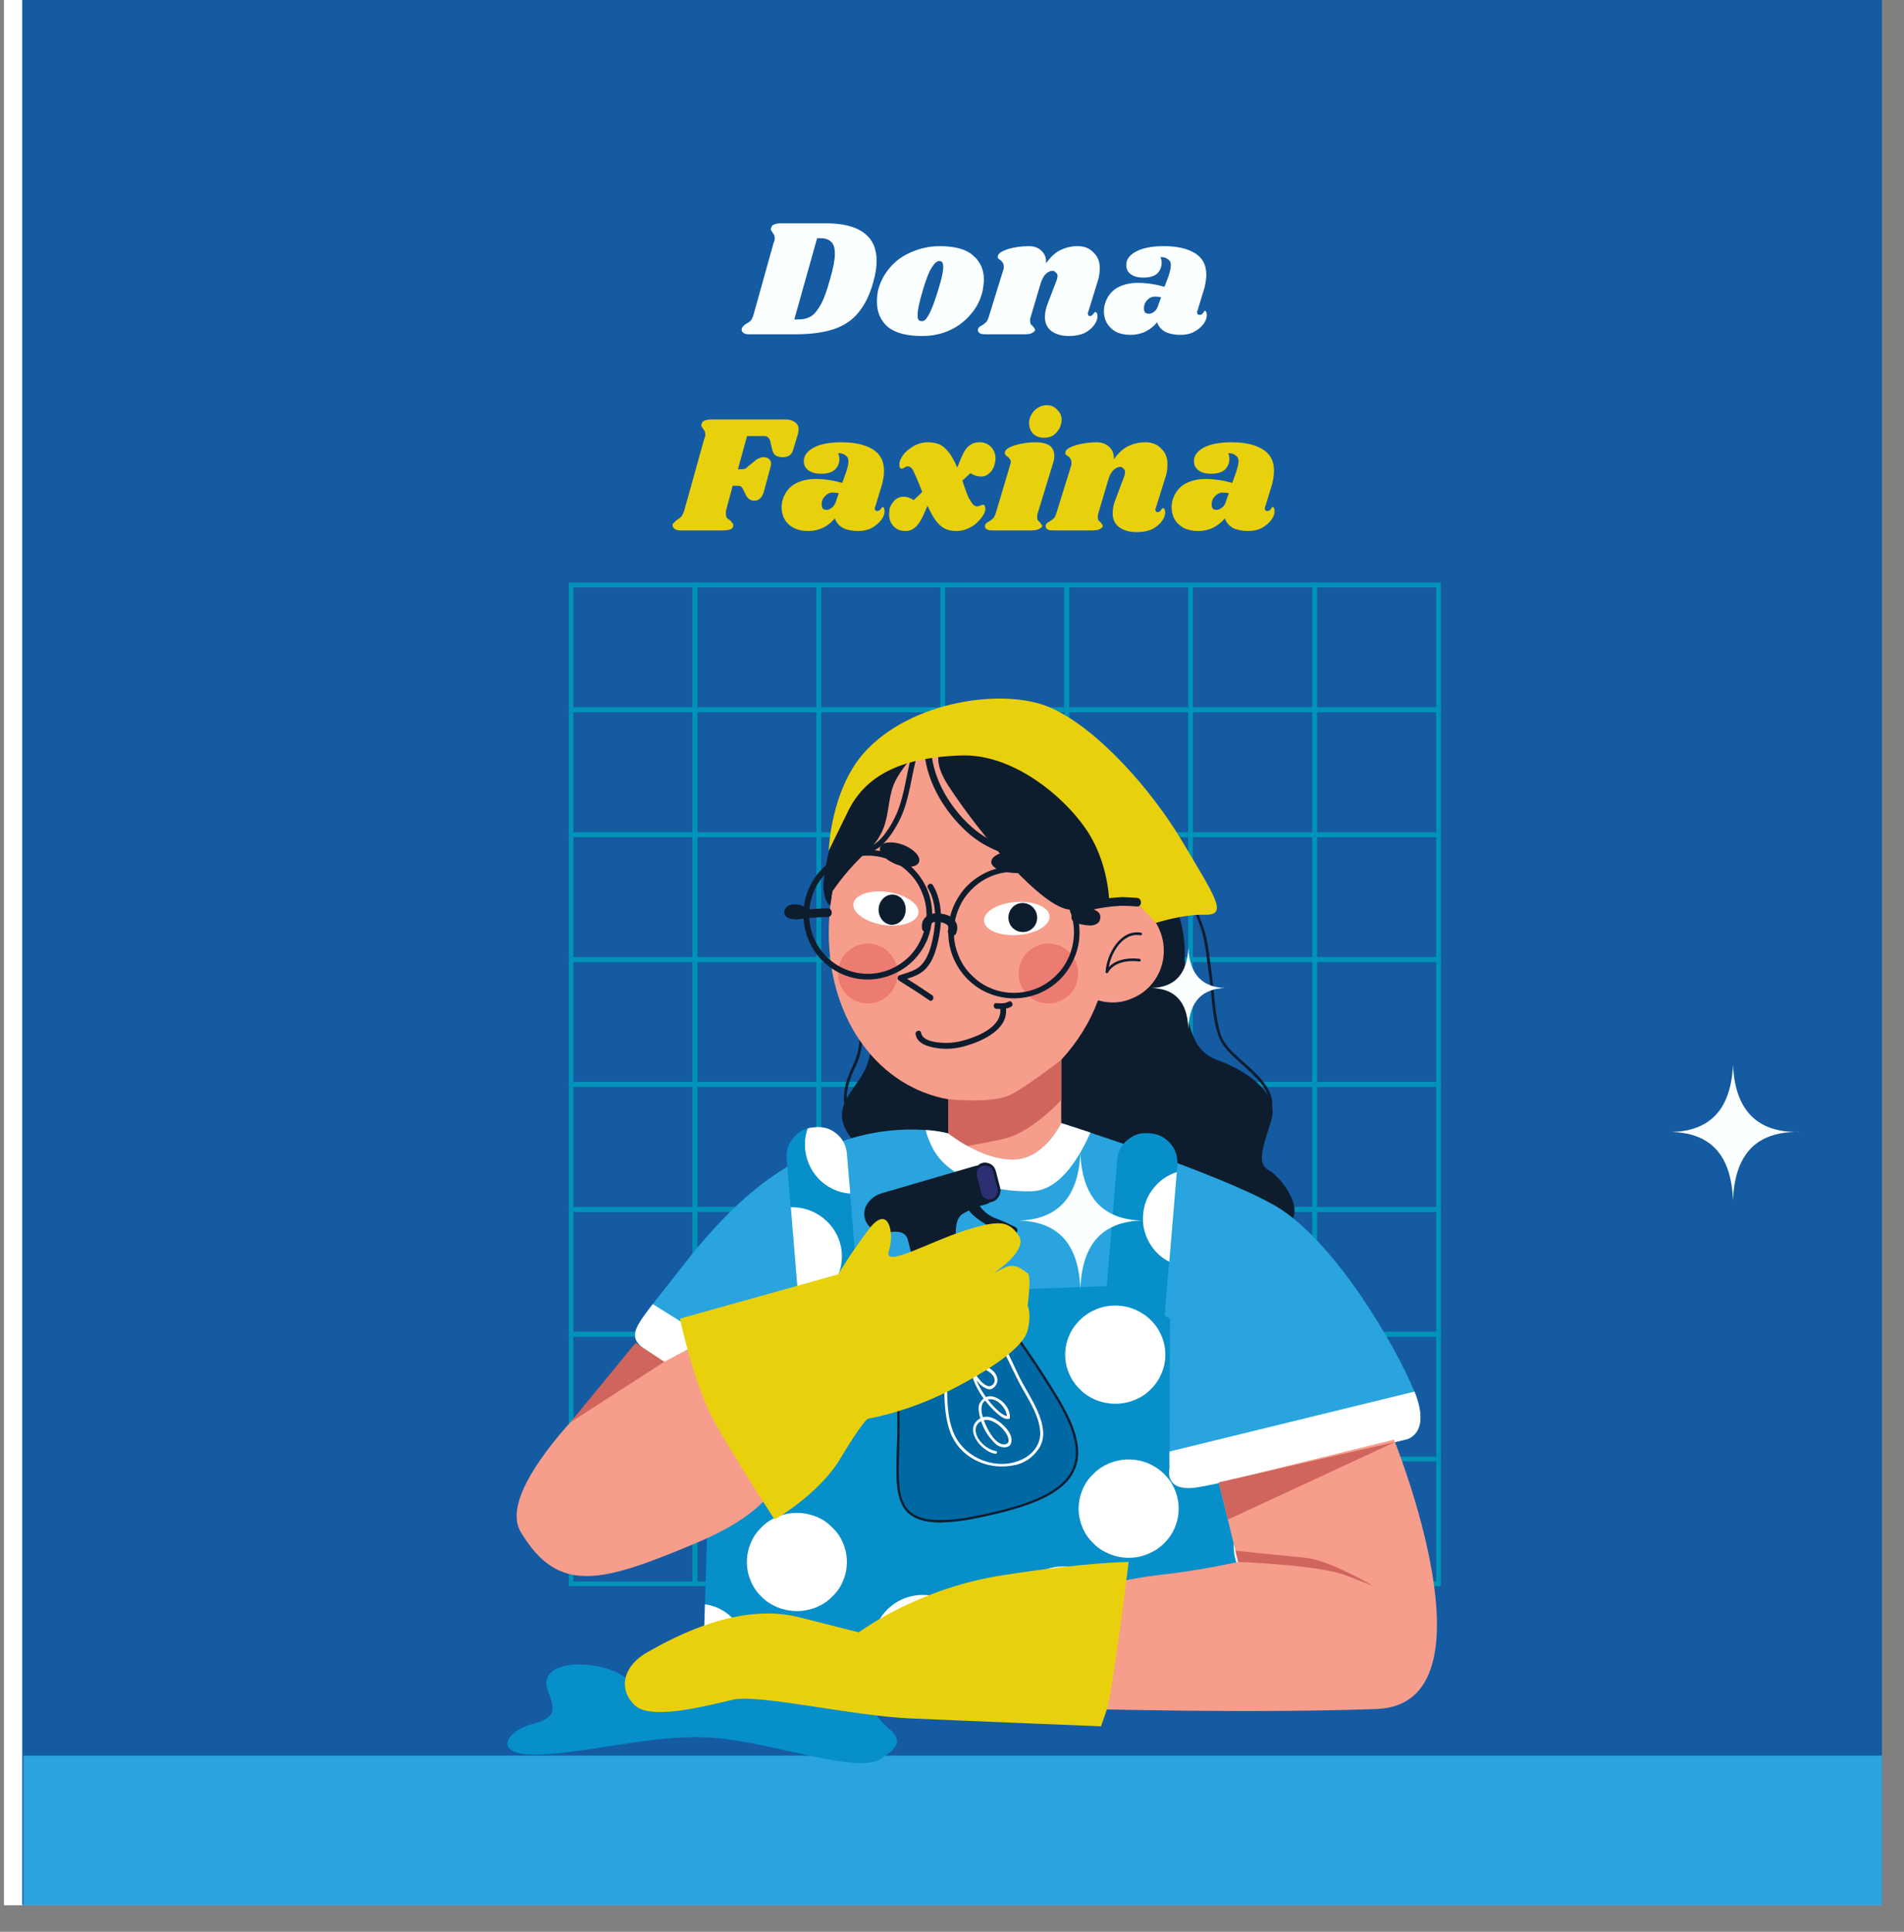<?xml version="1.0" encoding="UTF-8"?><svg xmlns="http://www.w3.org/2000/svg" xmlns:xlink="http://www.w3.org/1999/xlink" width="52.5" zoomAndPan="magnify" viewBox="0 0 52.5 53.25" height="53.25" preserveAspectRatio="xMidYMid meet" version="1.0"><rect x="0" y="0" width="52.5" height="53.25" fill="#808080" stroke="none"/><defs><clipPath id="clip-0"><path d="M 0.117 0 L 51.891 0 L 51.891 52.512 L 0.117 52.512 Z M 0.117 0 " clip-rule="nonzero"/></clipPath><clipPath id="clip-1"><path d="M 0.613 0 L 51.891 0 L 51.891 52.512 L 0.613 52.512 Z M 0.613 0 " clip-rule="nonzero"/></clipPath><clipPath id="clip-2"><path d="M 0.613 48.395 L 51.891 48.395 L 51.891 52.512 L 0.613 52.512 Z M 0.613 48.395 " clip-rule="nonzero"/></clipPath><clipPath id="clip-3"><path d="M 15.684 16.043 L 19.676 16.043 L 19.676 20 L 15.684 20 Z M 15.684 16.043 " clip-rule="nonzero"/></clipPath><clipPath id="clip-4"><path d="M 19 16.043 L 22.707 16.043 L 22.707 20 L 19 20 Z M 19 16.043 " clip-rule="nonzero"/></clipPath><clipPath id="clip-5"><path d="M 22 16.043 L 26.746 16.043 L 26.746 20 L 22 20 Z M 22 16.043 " clip-rule="nonzero"/></clipPath><clipPath id="clip-6"><path d="M 25.734 16.043 L 29.773 16.043 L 29.773 20 L 25.734 20 Z M 25.734 16.043 " clip-rule="nonzero"/></clipPath><clipPath id="clip-7"><path d="M 29 16.043 L 33 16.043 L 33 20 L 29 20 Z M 29 16.043 " clip-rule="nonzero"/></clipPath><clipPath id="clip-8"><path d="M 32.801 16.043 L 36.84 16.043 L 36.84 20 L 32.801 20 Z M 32.801 16.043 " clip-rule="nonzero"/></clipPath><clipPath id="clip-9"><path d="M 36 16.043 L 39.801 16.043 L 39.801 20 L 36 20 Z M 36 16.043 " clip-rule="nonzero"/></clipPath><clipPath id="clip-10"><path d="M 15.684 19.18 L 19.676 19.18 L 19.676 23.219 L 15.684 23.219 Z M 15.684 19.18 " clip-rule="nonzero"/></clipPath><clipPath id="clip-11"><path d="M 36 19.18 L 39.801 19.18 L 39.801 23.219 L 36 23.219 Z M 36 19.18 " clip-rule="nonzero"/></clipPath><clipPath id="clip-12"><path d="M 15.684 22.211 L 19.676 22.211 L 19.676 27 L 15.684 27 Z M 15.684 22.211 " clip-rule="nonzero"/></clipPath><clipPath id="clip-13"><path d="M 36 22.211 L 39.801 22.211 L 39.801 27 L 36 27 Z M 36 22.211 " clip-rule="nonzero"/></clipPath><clipPath id="clip-14"><path d="M 15.684 26.246 L 19.676 26.246 L 19.676 30.285 L 15.684 30.285 Z M 15.684 26.246 " clip-rule="nonzero"/></clipPath><clipPath id="clip-15"><path d="M 36 26.246 L 39.801 26.246 L 39.801 30.285 L 36 30.285 Z M 36 26.246 " clip-rule="nonzero"/></clipPath><clipPath id="clip-16"><path d="M 15.684 29.277 L 19.676 29.277 L 19.676 34 L 15.684 34 Z M 15.684 29.277 " clip-rule="nonzero"/></clipPath><clipPath id="clip-17"><path d="M 36 29.277 L 39.801 29.277 L 39.801 34 L 36 34 Z M 36 29.277 " clip-rule="nonzero"/></clipPath><clipPath id="clip-18"><path d="M 15.684 33.312 L 19.676 33.312 L 19.676 37 L 15.684 37 Z M 15.684 33.312 " clip-rule="nonzero"/></clipPath><clipPath id="clip-19"><path d="M 36 33.312 L 39.801 33.312 L 39.801 37 L 36 37 Z M 36 33.312 " clip-rule="nonzero"/></clipPath><clipPath id="clip-20"><path d="M 15.684 36.344 L 19.676 36.344 L 19.676 41 L 15.684 41 Z M 15.684 36.344 " clip-rule="nonzero"/></clipPath><clipPath id="clip-21"><path d="M 36 36.344 L 39.801 36.344 L 39.801 41 L 36 41 Z M 36 36.344 " clip-rule="nonzero"/></clipPath><clipPath id="clip-22"><path d="M 15.684 40 L 19.676 40 L 19.676 43.93 L 15.684 43.93 Z M 15.684 40 " clip-rule="nonzero"/></clipPath><clipPath id="clip-23"><path d="M 19 40 L 22.707 40 L 22.707 43.93 L 19 43.93 Z M 19 40 " clip-rule="nonzero"/></clipPath><clipPath id="clip-24"><path d="M 22 40 L 26.746 40 L 26.746 43.93 L 22 43.93 Z M 22 40 " clip-rule="nonzero"/></clipPath><clipPath id="clip-25"><path d="M 25.734 40 L 29.773 40 L 29.773 43.93 L 25.734 43.93 Z M 25.734 40 " clip-rule="nonzero"/></clipPath><clipPath id="clip-26"><path d="M 29 40 L 33 40 L 33 43.93 L 29 43.93 Z M 29 40 " clip-rule="nonzero"/></clipPath><clipPath id="clip-27"><path d="M 32.801 40 L 36.84 40 L 36.84 43.93 L 32.801 43.93 Z M 32.801 40 " clip-rule="nonzero"/></clipPath><clipPath id="clip-28"><path d="M 36 40 L 39.801 40 L 39.801 43.93 L 36 43.93 Z M 36 40 " clip-rule="nonzero"/></clipPath><clipPath id="clip-29"><path d="M 25.734 19.23 L 31.793 19.23 L 31.793 25.238 L 25.734 25.238 Z M 25.734 19.23 " clip-rule="nonzero"/></clipPath><clipPath id="clip-30"><path d="M 22.707 19.23 L 33.812 19.23 L 33.812 26 L 22.707 26 Z M 22.707 19.23 " clip-rule="nonzero"/></clipPath><clipPath id="clip-31"><path d="M 17 30.285 L 39.621 30.285 L 39.621 41.391 L 17 41.391 Z M 17 30.285 " clip-rule="nonzero"/></clipPath><clipPath id="clip-32"><path d="M 32 38 L 39.621 38 L 39.621 41.391 L 32 41.391 Z M 32 38 " clip-rule="nonzero"/></clipPath><clipPath id="clip-33"><path d="M 14 37 L 21.695 37 L 21.695 44 L 14 44 Z M 14 37 " clip-rule="nonzero"/></clipPath><clipPath id="clip-34"><path d="M 29 39.371 L 39.621 39.371 L 39.621 47.449 L 29 47.449 Z M 29 39.371 " clip-rule="nonzero"/></clipPath><clipPath id="clip-35"><path d="M 13.992 45.43 L 25 45.43 L 25 48.625 L 13.992 48.625 Z M 13.992 45.43 " clip-rule="nonzero"/></clipPath><clipPath id="clip-36"><path d="M 46 29.336 L 49.672 29.336 L 49.672 33.105 L 46 33.105 Z M 46 29.336 " clip-rule="nonzero"/></clipPath><clipPath id="clip-37"><path d="M 49 31 L 49.672 31 L 49.672 31.297 L 49 31.297 Z M 49 31 " clip-rule="nonzero"/></clipPath><clipPath id="clip-38"><path d="M 28 31.777 L 31.672 31.777 L 31.672 35.547 L 28 35.547 Z M 28 31.777 " clip-rule="nonzero"/></clipPath><clipPath id="clip-39"><path d="M 31 33.312 L 31.672 33.312 L 31.672 34 L 31 34 Z M 31 33.312 " clip-rule="nonzero"/></clipPath><clipPath id="clip-40"><path d="M 31.637 26.109 L 33.812 26.109 L 33.812 28.375 L 31.637 28.375 Z M 31.637 26.109 " clip-rule="nonzero"/></clipPath></defs><g clip-path="url(#clip-0)"><path fill="rgb(100%, 100%, 100%)" d="M 0.117 0 L 52.383 0 L 52.383 59.73 L 0.117 59.73 Z M 0.117 0 " fill-opacity="1" fill-rule="nonzero"/><path fill="rgb(100%, 100%, 100%)" d="M 0.117 0 L 52.383 0 L 52.383 53.012 L 0.117 53.012 Z M 0.117 0 " fill-opacity="1" fill-rule="nonzero"/><path fill="rgb(100%, 100%, 100%)" d="M 0.117 0 L 52.383 0 L 52.383 53.012 L 0.117 53.012 Z M 0.117 0 " fill-opacity="1" fill-rule="nonzero"/></g><g clip-path="url(#clip-1)"><path fill="rgb(100%, 100%, 100%)" d="M 0.613 0 L 53.379 0 L 53.379 60.301 L 0.613 60.301 Z M 0.613 0 " fill-opacity="1" fill-rule="nonzero"/><path fill="rgb(100%, 100%, 100%)" d="M 0.613 0 L 53.379 0 L 53.379 53.516 L 0.613 53.516 Z M 0.613 0 " fill-opacity="1" fill-rule="nonzero"/><path fill="rgb(7.84%, 35.689%, 63.53%)" d="M 0.613 0 L 53.379 0 L 53.379 53.516 L 0.613 53.516 Z M 0.613 0 " fill-opacity="1" fill-rule="nonzero"/></g><g clip-path="url(#clip-2)"><path fill="rgb(16.08%, 64.31%, 87.059%)" d="M 0.645 48.395 L 53.348 48.395 L 53.348 52.918 L 0.645 52.918 Z M 0.645 48.395 " fill-opacity="1" fill-rule="nonzero"/></g><g clip-path="url(#clip-3)"><path stroke-linecap="butt" transform="matrix(0.064, 0, 0, 0.065, 15.681, 16.06)" fill="none" stroke-linejoin="miter" d="M 1.016 1.001 L 54.381 1.001 L 54.381 53.95 L 1.016 53.95 Z M 1.016 1.001 " stroke="rgb(0%, 57.649%, 72.939%)" stroke-width="2" stroke-opacity="1" stroke-miterlimit="10"/></g><g clip-path="url(#clip-4)"><path stroke-linecap="butt" transform="matrix(0.064, 0, 0, 0.065, 15.681, 16.06)" fill="none" stroke-linejoin="miter" d="M 54.381 1.001 L 107.745 1.001 L 107.745 53.95 L 54.381 53.95 Z M 54.381 1.001 " stroke="rgb(0%, 57.649%, 72.939%)" stroke-width="2" stroke-opacity="1" stroke-miterlimit="10"/></g><g clip-path="url(#clip-5)"><path stroke-linecap="butt" transform="matrix(0.064, 0, 0, 0.065, 15.681, 16.06)" fill="none" stroke-linejoin="miter" d="M 107.745 1.001 L 161.171 1.001 L 161.171 53.95 L 107.745 53.95 Z M 107.745 1.001 " stroke="rgb(0%, 57.649%, 72.939%)" stroke-width="2" stroke-opacity="1" stroke-miterlimit="10"/></g><g clip-path="url(#clip-6)"><path stroke-linecap="butt" transform="matrix(0.064, 0, 0, 0.065, 15.681, 16.06)" fill="none" stroke-linejoin="miter" d="M 161.171 1.001 L 214.536 1.001 L 214.536 53.95 L 161.171 53.95 Z M 161.171 1.001 " stroke="rgb(0%, 57.649%, 72.939%)" stroke-width="2" stroke-opacity="1" stroke-miterlimit="10"/></g><g clip-path="url(#clip-7)"><path stroke-linecap="butt" transform="matrix(0.064, 0, 0, 0.065, 15.681, 16.06)" fill="none" stroke-linejoin="miter" d="M 214.536 1.001 L 267.9 1.001 L 267.9 53.95 L 214.536 53.95 Z M 214.536 1.001 " stroke="rgb(0%, 57.649%, 72.939%)" stroke-width="2" stroke-opacity="1" stroke-miterlimit="10"/></g><g clip-path="url(#clip-8)"><path stroke-linecap="butt" transform="matrix(0.064, 0, 0, 0.065, 15.681, 16.06)" fill="none" stroke-linejoin="miter" d="M 267.9 1.001 L 321.387 1.001 L 321.387 53.95 L 267.9 53.95 Z M 267.9 1.001 " stroke="rgb(0%, 57.649%, 72.939%)" stroke-width="2" stroke-opacity="1" stroke-miterlimit="10"/></g><g clip-path="url(#clip-9)"><path stroke-linecap="butt" transform="matrix(0.064, 0, 0, 0.065, 15.681, 16.06)" fill="none" stroke-linejoin="miter" d="M 321.387 1.001 L 374.752 1.001 L 374.752 53.95 L 321.387 53.95 Z M 321.387 1.001 " stroke="rgb(0%, 57.649%, 72.939%)" stroke-width="2" stroke-opacity="1" stroke-miterlimit="10"/></g><g clip-path="url(#clip-10)"><path stroke-linecap="butt" transform="matrix(0.064, 0, 0, 0.065, 15.681, 16.06)" fill="none" stroke-linejoin="miter" d="M 1.016 53.95 L 54.381 53.95 L 54.381 106.899 L 1.016 106.899 Z M 1.016 53.95 " stroke="rgb(0%, 57.649%, 72.939%)" stroke-width="2" stroke-opacity="1" stroke-miterlimit="10"/></g><path stroke-linecap="butt" transform="matrix(0.064, 0, 0, 0.065, 15.681, 16.06)" fill="none" stroke-linejoin="miter" d="M 54.381 53.95 L 107.745 53.95 L 107.745 106.899 L 54.381 106.899 Z M 54.381 53.95 " stroke="rgb(0%, 57.649%, 72.939%)" stroke-width="2" stroke-opacity="1" stroke-miterlimit="10"/><path stroke-linecap="butt" transform="matrix(0.064, 0, 0, 0.065, 15.681, 16.06)" fill="none" stroke-linejoin="miter" d="M 107.745 53.95 L 161.171 53.95 L 161.171 106.899 L 107.745 106.899 Z M 107.745 53.95 " stroke="rgb(0%, 57.649%, 72.939%)" stroke-width="2" stroke-opacity="1" stroke-miterlimit="10"/><path stroke-linecap="butt" transform="matrix(0.064, 0, 0, 0.065, 15.681, 16.06)" fill="none" stroke-linejoin="miter" d="M 161.171 53.95 L 214.536 53.95 L 214.536 106.899 L 161.171 106.899 Z M 161.171 53.95 " stroke="rgb(0%, 57.649%, 72.939%)" stroke-width="2" stroke-opacity="1" stroke-miterlimit="10"/><path stroke-linecap="butt" transform="matrix(0.064, 0, 0, 0.065, 15.681, 16.06)" fill="none" stroke-linejoin="miter" d="M 214.536 53.95 L 267.9 53.95 L 267.9 106.899 L 214.536 106.899 Z M 214.536 53.95 " stroke="rgb(0%, 57.649%, 72.939%)" stroke-width="2" stroke-opacity="1" stroke-miterlimit="10"/><path stroke-linecap="butt" transform="matrix(0.064, 0, 0, 0.065, 15.681, 16.06)" fill="none" stroke-linejoin="miter" d="M 267.9 53.95 L 321.387 53.95 L 321.387 106.899 L 267.9 106.899 Z M 267.9 53.95 " stroke="rgb(0%, 57.649%, 72.939%)" stroke-width="2" stroke-opacity="1" stroke-miterlimit="10"/><g clip-path="url(#clip-11)"><path stroke-linecap="butt" transform="matrix(0.064, 0, 0, 0.065, 15.681, 16.06)" fill="none" stroke-linejoin="miter" d="M 321.387 53.95 L 374.752 53.95 L 374.752 106.899 L 321.387 106.899 Z M 321.387 53.95 " stroke="rgb(0%, 57.649%, 72.939%)" stroke-width="2" stroke-opacity="1" stroke-miterlimit="10"/></g><g clip-path="url(#clip-12)"><path stroke-linecap="butt" transform="matrix(0.064, 0, 0, 0.065, 15.681, 16.06)" fill="none" stroke-linejoin="miter" d="M 1.016 106.959 L 54.381 106.959 L 54.381 159.848 L 1.016 159.848 Z M 1.016 106.959 " stroke="rgb(0%, 57.649%, 72.939%)" stroke-width="2" stroke-opacity="1" stroke-miterlimit="10"/></g><path stroke-linecap="butt" transform="matrix(0.064, 0, 0, 0.065, 15.681, 16.06)" fill="none" stroke-linejoin="miter" d="M 54.381 106.959 L 107.745 106.959 L 107.745 159.848 L 54.381 159.848 Z M 54.381 106.959 " stroke="rgb(0%, 57.649%, 72.939%)" stroke-width="2" stroke-opacity="1" stroke-miterlimit="10"/><path stroke-linecap="butt" transform="matrix(0.064, 0, 0, 0.065, 15.681, 16.06)" fill="none" stroke-linejoin="miter" d="M 107.745 106.959 L 161.171 106.959 L 161.171 159.848 L 107.745 159.848 Z M 107.745 106.959 " stroke="rgb(0%, 57.649%, 72.939%)" stroke-width="2" stroke-opacity="1" stroke-miterlimit="10"/><path stroke-linecap="butt" transform="matrix(0.064, 0, 0, 0.065, 15.681, 16.06)" fill="none" stroke-linejoin="miter" d="M 161.171 106.959 L 214.536 106.959 L 214.536 159.848 L 161.171 159.848 Z M 161.171 106.959 " stroke="rgb(0%, 57.649%, 72.939%)" stroke-width="2" stroke-opacity="1" stroke-miterlimit="10"/><path stroke-linecap="butt" transform="matrix(0.064, 0, 0, 0.065, 15.681, 16.06)" fill="none" stroke-linejoin="miter" d="M 214.536 106.959 L 267.9 106.959 L 267.9 159.848 L 214.536 159.848 Z M 214.536 106.959 " stroke="rgb(0%, 57.649%, 72.939%)" stroke-width="2" stroke-opacity="1" stroke-miterlimit="10"/><path stroke-linecap="butt" transform="matrix(0.064, 0, 0, 0.065, 15.681, 16.06)" fill="none" stroke-linejoin="miter" d="M 267.9 106.959 L 321.387 106.959 L 321.387 159.848 L 267.9 159.848 Z M 267.9 106.959 " stroke="rgb(0%, 57.649%, 72.939%)" stroke-width="2" stroke-opacity="1" stroke-miterlimit="10"/><g clip-path="url(#clip-13)"><path stroke-linecap="butt" transform="matrix(0.064, 0, 0, 0.065, 15.681, 16.06)" fill="none" stroke-linejoin="miter" d="M 321.387 106.959 L 374.752 106.959 L 374.752 159.848 L 321.387 159.848 Z M 321.387 106.959 " stroke="rgb(0%, 57.649%, 72.939%)" stroke-width="2" stroke-opacity="1" stroke-miterlimit="10"/></g><g clip-path="url(#clip-14)"><path stroke-linecap="butt" transform="matrix(0.064, 0, 0, 0.065, 15.681, 16.06)" fill="none" stroke-linejoin="miter" d="M 1.016 159.848 L 54.381 159.848 L 54.381 212.797 L 1.016 212.797 Z M 1.016 159.848 " stroke="rgb(0%, 57.649%, 72.939%)" stroke-width="2" stroke-opacity="1" stroke-miterlimit="10"/></g><path stroke-linecap="butt" transform="matrix(0.064, 0, 0, 0.065, 15.681, 16.06)" fill="none" stroke-linejoin="miter" d="M 54.381 159.848 L 107.745 159.848 L 107.745 212.797 L 54.381 212.797 Z M 54.381 159.848 " stroke="rgb(0%, 57.649%, 72.939%)" stroke-width="2" stroke-opacity="1" stroke-miterlimit="10"/><path stroke-linecap="butt" transform="matrix(0.064, 0, 0, 0.065, 15.681, 16.06)" fill="none" stroke-linejoin="miter" d="M 107.745 159.848 L 161.171 159.848 L 161.171 212.797 L 107.745 212.797 Z M 107.745 159.848 " stroke="rgb(0%, 57.649%, 72.939%)" stroke-width="2" stroke-opacity="1" stroke-miterlimit="10"/><path stroke-linecap="butt" transform="matrix(0.064, 0, 0, 0.065, 15.681, 16.06)" fill="none" stroke-linejoin="miter" d="M 161.171 159.848 L 214.536 159.848 L 214.536 212.797 L 161.171 212.797 Z M 161.171 159.848 " stroke="rgb(0%, 57.649%, 72.939%)" stroke-width="2" stroke-opacity="1" stroke-miterlimit="10"/><path stroke-linecap="butt" transform="matrix(0.064, 0, 0, 0.065, 15.681, 16.06)" fill="none" stroke-linejoin="miter" d="M 214.536 159.848 L 267.9 159.848 L 267.9 212.797 L 214.536 212.797 Z M 214.536 159.848 " stroke="rgb(0%, 57.649%, 72.939%)" stroke-width="2" stroke-opacity="1" stroke-miterlimit="10"/><path stroke-linecap="butt" transform="matrix(0.064, 0, 0, 0.065, 15.681, 16.06)" fill="none" stroke-linejoin="miter" d="M 267.9 159.848 L 321.387 159.848 L 321.387 212.797 L 267.9 212.797 Z M 267.9 159.848 " stroke="rgb(0%, 57.649%, 72.939%)" stroke-width="2" stroke-opacity="1" stroke-miterlimit="10"/><g clip-path="url(#clip-15)"><path stroke-linecap="butt" transform="matrix(0.064, 0, 0, 0.065, 15.681, 16.06)" fill="none" stroke-linejoin="miter" d="M 321.387 159.848 L 374.752 159.848 L 374.752 212.797 L 321.387 212.797 Z M 321.387 159.848 " stroke="rgb(0%, 57.649%, 72.939%)" stroke-width="2" stroke-opacity="1" stroke-miterlimit="10"/></g><g clip-path="url(#clip-16)"><path stroke-linecap="butt" transform="matrix(0.064, 0, 0, 0.065, 15.681, 16.06)" fill="none" stroke-linejoin="miter" d="M 1.016 212.797 L 54.381 212.797 L 54.381 265.806 L 1.016 265.806 Z M 1.016 212.797 " stroke="rgb(0%, 57.649%, 72.939%)" stroke-width="2" stroke-opacity="1" stroke-miterlimit="10"/></g><path stroke-linecap="butt" transform="matrix(0.064, 0, 0, 0.065, 15.681, 16.06)" fill="none" stroke-linejoin="miter" d="M 54.381 212.797 L 107.745 212.797 L 107.745 265.806 L 54.381 265.806 Z M 54.381 212.797 " stroke="rgb(0%, 57.649%, 72.939%)" stroke-width="2" stroke-opacity="1" stroke-miterlimit="10"/><path stroke-linecap="butt" transform="matrix(0.064, 0, 0, 0.065, 15.681, 16.06)" fill="none" stroke-linejoin="miter" d="M 107.745 212.797 L 161.171 212.797 L 161.171 265.806 L 107.745 265.806 Z M 107.745 212.797 " stroke="rgb(0%, 57.649%, 72.939%)" stroke-width="2" stroke-opacity="1" stroke-miterlimit="10"/><path stroke-linecap="butt" transform="matrix(0.064, 0, 0, 0.065, 15.681, 16.06)" fill="none" stroke-linejoin="miter" d="M 161.171 212.797 L 214.536 212.797 L 214.536 265.806 L 161.171 265.806 Z M 161.171 212.797 " stroke="rgb(0%, 57.649%, 72.939%)" stroke-width="2" stroke-opacity="1" stroke-miterlimit="10"/><path stroke-linecap="butt" transform="matrix(0.064, 0, 0, 0.065, 15.681, 16.06)" fill="none" stroke-linejoin="miter" d="M 214.536 212.797 L 267.9 212.797 L 267.9 265.806 L 214.536 265.806 Z M 214.536 212.797 " stroke="rgb(0%, 57.649%, 72.939%)" stroke-width="2" stroke-opacity="1" stroke-miterlimit="10"/><path stroke-linecap="butt" transform="matrix(0.064, 0, 0, 0.065, 15.681, 16.06)" fill="none" stroke-linejoin="miter" d="M 267.9 212.797 L 321.387 212.797 L 321.387 265.806 L 267.9 265.806 Z M 267.9 212.797 " stroke="rgb(0%, 57.649%, 72.939%)" stroke-width="2" stroke-opacity="1" stroke-miterlimit="10"/><g clip-path="url(#clip-17)"><path stroke-linecap="butt" transform="matrix(0.064, 0, 0, 0.065, 15.681, 16.06)" fill="none" stroke-linejoin="miter" d="M 321.387 212.797 L 374.752 212.797 L 374.752 265.806 L 321.387 265.806 Z M 321.387 212.797 " stroke="rgb(0%, 57.649%, 72.939%)" stroke-width="2" stroke-opacity="1" stroke-miterlimit="10"/></g><g clip-path="url(#clip-18)"><path stroke-linecap="butt" transform="matrix(0.064, 0, 0, 0.065, 15.681, 16.06)" fill="none" stroke-linejoin="miter" d="M 1.016 265.806 L 54.381 265.806 L 54.381 318.755 L 1.016 318.755 Z M 1.016 265.806 " stroke="rgb(0%, 57.649%, 72.939%)" stroke-width="2" stroke-opacity="1" stroke-miterlimit="10"/></g><path stroke-linecap="butt" transform="matrix(0.064, 0, 0, 0.065, 15.681, 16.06)" fill="none" stroke-linejoin="miter" d="M 54.381 265.806 L 107.745 265.806 L 107.745 318.755 L 54.381 318.755 Z M 54.381 265.806 " stroke="rgb(0%, 57.649%, 72.939%)" stroke-width="2" stroke-opacity="1" stroke-miterlimit="10"/><path stroke-linecap="butt" transform="matrix(0.064, 0, 0, 0.065, 15.681, 16.06)" fill="none" stroke-linejoin="miter" d="M 107.745 265.806 L 161.171 265.806 L 161.171 318.755 L 107.745 318.755 Z M 107.745 265.806 " stroke="rgb(0%, 57.649%, 72.939%)" stroke-width="2" stroke-opacity="1" stroke-miterlimit="10"/><path stroke-linecap="butt" transform="matrix(0.064, 0, 0, 0.065, 15.681, 16.06)" fill="none" stroke-linejoin="miter" d="M 161.171 265.806 L 214.536 265.806 L 214.536 318.755 L 161.171 318.755 Z M 161.171 265.806 " stroke="rgb(0%, 57.649%, 72.939%)" stroke-width="2" stroke-opacity="1" stroke-miterlimit="10"/><path stroke-linecap="butt" transform="matrix(0.064, 0, 0, 0.065, 15.681, 16.06)" fill="none" stroke-linejoin="miter" d="M 214.536 265.806 L 267.9 265.806 L 267.9 318.755 L 214.536 318.755 Z M 214.536 265.806 " stroke="rgb(0%, 57.649%, 72.939%)" stroke-width="2" stroke-opacity="1" stroke-miterlimit="10"/><path stroke-linecap="butt" transform="matrix(0.064, 0, 0, 0.065, 15.681, 16.06)" fill="none" stroke-linejoin="miter" d="M 267.9 265.806 L 321.387 265.806 L 321.387 318.755 L 267.9 318.755 Z M 267.9 265.806 " stroke="rgb(0%, 57.649%, 72.939%)" stroke-width="2" stroke-opacity="1" stroke-miterlimit="10"/><g clip-path="url(#clip-19)"><path stroke-linecap="butt" transform="matrix(0.064, 0, 0, 0.065, 15.681, 16.06)" fill="none" stroke-linejoin="miter" d="M 321.387 265.806 L 374.752 265.806 L 374.752 318.755 L 321.387 318.755 Z M 321.387 265.806 " stroke="rgb(0%, 57.649%, 72.939%)" stroke-width="2" stroke-opacity="1" stroke-miterlimit="10"/></g><g clip-path="url(#clip-20)"><path stroke-linecap="butt" transform="matrix(0.064, 0, 0, 0.065, 15.681, 16.06)" fill="none" stroke-linejoin="miter" d="M 1.016 318.755 L 54.381 318.755 L 54.381 371.644 L 1.016 371.644 Z M 1.016 318.755 " stroke="rgb(0%, 57.649%, 72.939%)" stroke-width="2" stroke-opacity="1" stroke-miterlimit="10"/></g><path stroke-linecap="butt" transform="matrix(0.064, 0, 0, 0.065, 15.681, 16.06)" fill="none" stroke-linejoin="miter" d="M 54.381 318.755 L 107.745 318.755 L 107.745 371.644 L 54.381 371.644 Z M 54.381 318.755 " stroke="rgb(0%, 57.649%, 72.939%)" stroke-width="2" stroke-opacity="1" stroke-miterlimit="10"/><path stroke-linecap="butt" transform="matrix(0.064, 0, 0, 0.065, 15.681, 16.06)" fill="none" stroke-linejoin="miter" d="M 107.745 318.755 L 161.171 318.755 L 161.171 371.644 L 107.745 371.644 Z M 107.745 318.755 " stroke="rgb(0%, 57.649%, 72.939%)" stroke-width="2" stroke-opacity="1" stroke-miterlimit="10"/><path stroke-linecap="butt" transform="matrix(0.064, 0, 0, 0.065, 15.681, 16.06)" fill="none" stroke-linejoin="miter" d="M 161.171 318.755 L 214.536 318.755 L 214.536 371.644 L 161.171 371.644 Z M 161.171 318.755 " stroke="rgb(0%, 57.649%, 72.939%)" stroke-width="2" stroke-opacity="1" stroke-miterlimit="10"/><path stroke-linecap="butt" transform="matrix(0.064, 0, 0, 0.065, 15.681, 16.06)" fill="none" stroke-linejoin="miter" d="M 214.536 318.755 L 267.9 318.755 L 267.9 371.644 L 214.536 371.644 Z M 214.536 318.755 " stroke="rgb(0%, 57.649%, 72.939%)" stroke-width="2" stroke-opacity="1" stroke-miterlimit="10"/><path stroke-linecap="butt" transform="matrix(0.064, 0, 0, 0.065, 15.681, 16.06)" fill="none" stroke-linejoin="miter" d="M 267.9 318.755 L 321.387 318.755 L 321.387 371.644 L 267.9 371.644 Z M 267.9 318.755 " stroke="rgb(0%, 57.649%, 72.939%)" stroke-width="2" stroke-opacity="1" stroke-miterlimit="10"/><g clip-path="url(#clip-21)"><path stroke-linecap="butt" transform="matrix(0.064, 0, 0, 0.065, 15.681, 16.06)" fill="none" stroke-linejoin="miter" d="M 321.387 318.755 L 374.752 318.755 L 374.752 371.644 L 321.387 371.644 Z M 321.387 318.755 " stroke="rgb(0%, 57.649%, 72.939%)" stroke-width="2" stroke-opacity="1" stroke-miterlimit="10"/></g><g clip-path="url(#clip-22)"><path stroke-linecap="butt" transform="matrix(0.064, 0, 0, 0.065, 15.681, 16.06)" fill="none" stroke-linejoin="miter" d="M 1.016 371.644 L 54.381 371.644 L 54.381 424.593 L 1.016 424.593 Z M 1.016 371.644 " stroke="rgb(0%, 57.649%, 72.939%)" stroke-width="2" stroke-opacity="1" stroke-miterlimit="10"/></g><g clip-path="url(#clip-23)"><path stroke-linecap="butt" transform="matrix(0.064, 0, 0, 0.065, 15.681, 16.06)" fill="none" stroke-linejoin="miter" d="M 54.381 371.644 L 107.745 371.644 L 107.745 424.593 L 54.381 424.593 Z M 54.381 371.644 " stroke="rgb(0%, 57.649%, 72.939%)" stroke-width="2" stroke-opacity="1" stroke-miterlimit="10"/></g><g clip-path="url(#clip-24)"><path stroke-linecap="butt" transform="matrix(0.064, 0, 0, 0.065, 15.681, 16.06)" fill="none" stroke-linejoin="miter" d="M 107.745 371.644 L 161.171 371.644 L 161.171 424.593 L 107.745 424.593 Z M 107.745 371.644 " stroke="rgb(0%, 57.649%, 72.939%)" stroke-width="2" stroke-opacity="1" stroke-miterlimit="10"/></g><g clip-path="url(#clip-25)"><path stroke-linecap="butt" transform="matrix(0.064, 0, 0, 0.065, 15.681, 16.06)" fill="none" stroke-linejoin="miter" d="M 161.171 371.644 L 214.536 371.644 L 214.536 424.593 L 161.171 424.593 Z M 161.171 371.644 " stroke="rgb(0%, 57.649%, 72.939%)" stroke-width="2" stroke-opacity="1" stroke-miterlimit="10"/></g><g clip-path="url(#clip-26)"><path stroke-linecap="butt" transform="matrix(0.064, 0, 0, 0.065, 15.681, 16.06)" fill="none" stroke-linejoin="miter" d="M 214.536 371.644 L 267.9 371.644 L 267.9 424.593 L 214.536 424.593 Z M 214.536 371.644 " stroke="rgb(0%, 57.649%, 72.939%)" stroke-width="2" stroke-opacity="1" stroke-miterlimit="10"/></g><g clip-path="url(#clip-27)"><path stroke-linecap="butt" transform="matrix(0.064, 0, 0, 0.065, 15.681, 16.06)" fill="none" stroke-linejoin="miter" d="M 267.9 371.644 L 321.387 371.644 L 321.387 424.593 L 267.9 424.593 Z M 267.9 371.644 " stroke="rgb(0%, 57.649%, 72.939%)" stroke-width="2" stroke-opacity="1" stroke-miterlimit="10"/></g><g clip-path="url(#clip-28)"><path stroke-linecap="butt" transform="matrix(0.064, 0, 0, 0.065, 15.681, 16.06)" fill="none" stroke-linejoin="miter" d="M 321.387 371.644 L 374.752 371.644 L 374.752 424.593 L 321.387 424.593 Z M 321.387 371.644 " stroke="rgb(0%, 57.649%, 72.939%)" stroke-width="2" stroke-opacity="1" stroke-miterlimit="10"/></g><path fill="rgb(5.489%, 11.369%, 18.039%)" d="M 26.477 32.684 L 25.48 32.836 C 25.48 32.836 24.328 32.375 23.527 31.438 C 23.18 31.027 23.164 30.715 23.277 30.426 C 23.242 30.121 23.324 29.797 23.457 29.5 C 23.527 29.363 23.586 29.219 23.633 29.062 C 23.676 28.914 23.699 28.758 23.703 28.602 C 23.703 28.273 23.652 27.961 23.547 27.652 C 23.531 27.602 23.605 27.582 23.621 27.633 C 23.809 28.199 23.867 28.84 23.594 29.391 C 23.461 29.668 23.344 29.977 23.344 30.281 C 23.52 29.969 23.805 29.676 23.926 29.297 C 24.172 28.523 24.145 27.656 24.145 27.656 L 26.223 29.395 C 26.223 29.395 26.926 31.391 26.938 31.539 C 26.953 31.691 26.477 32.684 26.477 32.684 Z M 26.477 32.684 " fill-opacity="1" fill-rule="nonzero"/><path fill="rgb(5.489%, 11.369%, 18.039%)" d="M 35.391 33.816 C 34.652 34.125 28.062 34.609 28.09 31.918 C 28.117 29.23 29.262 25.512 29.262 25.512 L 31.461 23.523 C 31.461 23.523 32.668 24.645 32.668 26.262 C 32.668 27.883 32.715 28.91 33.555 29.215 C 34.117 29.418 34.707 29.77 34.961 30.199 C 34.914 30.078 34.852 29.965 34.77 29.863 C 34.562 29.613 34.312 29.402 34.07 29.18 C 33.871 28.992 33.68 28.805 33.59 28.535 C 33.445 28.102 33.422 27.641 33.379 27.191 C 33.352 26.941 33.309 26.688 33.277 26.441 C 33.254 26.188 33.211 25.945 33.148 25.699 C 33.027 25.281 32.797 24.906 32.754 24.473 C 32.75 24.422 32.828 24.422 32.832 24.473 C 32.883 24.961 33.168 25.383 33.266 25.859 C 33.324 26.133 33.355 26.41 33.391 26.684 C 33.422 26.941 33.457 27.199 33.48 27.453 C 33.5 27.695 33.527 27.93 33.574 28.168 C 33.609 28.352 33.652 28.562 33.758 28.723 C 33.91 28.957 34.141 29.137 34.344 29.324 C 34.676 29.625 35.125 30.027 35.078 30.504 C 35.102 30.625 35.094 30.742 35.059 30.863 C 34.844 31.582 34.629 32.062 34.984 32.258 C 35.344 32.449 36.129 33.5 35.391 33.816 Z M 35.391 33.816 " fill-opacity="1" fill-rule="nonzero"/><path fill="rgb(96.86%, 61.569%, 54.9%)" d="M 32.09 26.203 C 32.09 26.395 32.055 26.574 31.984 26.754 C 31.91 26.926 31.812 27.078 31.676 27.215 C 31.543 27.348 31.391 27.449 31.215 27.52 C 31.043 27.598 30.863 27.633 30.676 27.633 C 30.543 27.633 30.406 27.613 30.277 27.574 C 30.051 28.184 29.707 28.73 29.262 29.215 L 29.262 32.031 C 29.262 32.254 29.18 32.441 29.027 32.602 C 28.875 32.758 28.684 32.832 28.469 32.832 L 26.941 32.832 C 26.719 32.832 26.531 32.758 26.379 32.602 C 26.223 32.445 26.145 32.258 26.145 32.035 L 26.145 30.301 C 24.281 29.973 22.852 28.184 22.852 25.711 C 22.852 22.969 24.602 20.422 26.766 20.422 C 28.758 20.422 30.406 22.324 30.648 24.777 L 30.676 24.777 C 30.863 24.777 31.047 24.812 31.219 24.887 C 31.395 24.957 31.543 25.062 31.676 25.195 C 31.812 25.328 31.914 25.484 31.984 25.66 C 32.055 25.832 32.09 26.016 32.09 26.203 Z M 32.09 26.203 " fill-opacity="1" fill-rule="nonzero"/><g clip-path="url(#clip-29)"><path fill="rgb(5.489%, 11.369%, 18.039%)" d="M 26.715 20.262 C 26.715 20.262 25.27 20.316 26.16 21.676 C 27.051 23.039 28.738 25.027 29.5 25.074 C 29.961 25.105 30.406 25.027 30.832 24.859 L 31.145 24.859 L 30.988 23.758 L 30.52 22.27 L 29.008 20.426 C 29.008 20.426 27.254 19.93 27.328 19.961 C 27.402 19.996 26.715 20.262 26.715 20.262 Z M 26.715 20.262 " fill-opacity="1" fill-rule="nonzero"/></g><path fill="rgb(5.489%, 11.369%, 18.039%)" d="M 25.59 20.426 C 25.59 20.426 24.777 21.148 24.602 21.742 C 24.426 22.332 24.543 22.883 23.93 23.449 C 23.562 23.785 23.234 24.16 22.953 24.57 C 22.953 24.57 22.922 24.738 22.902 24.902 C 22.883 25.074 22.664 24.734 22.711 24.289 C 22.758 23.84 22.926 22.684 23.719 21.723 C 24.516 20.766 25.324 20.539 25.324 20.539 Z M 25.59 20.426 " fill-opacity="1" fill-rule="nonzero"/><path fill="rgb(5.489%, 11.369%, 18.039%)" d="M 25.48 20.598 C 25.508 21.441 25.957 22.238 26.539 22.816 C 26.832 23.113 27.172 23.332 27.559 23.48 C 27.953 23.629 28.371 23.695 28.789 23.746 C 28.914 23.762 28.91 23.57 28.789 23.555 C 28.406 23.516 28.027 23.434 27.66 23.312 C 27.285 23.176 26.957 22.965 26.672 22.684 C 26.121 22.141 25.695 21.387 25.672 20.598 C 25.668 20.473 25.477 20.473 25.48 20.598 Z M 25.48 20.598 " fill-opacity="1" fill-rule="nonzero"/><path fill="rgb(5.489%, 11.369%, 18.039%)" d="M 25.18 20.676 C 24.992 21.254 24.961 21.887 24.715 22.449 C 24.613 22.676 24.488 22.883 24.328 23.074 C 24.172 23.246 23.973 23.402 23.73 23.375 C 23.641 23.363 23.641 23.512 23.73 23.52 C 24.238 23.57 24.594 23.012 24.797 22.621 C 25.098 22.023 25.121 21.34 25.32 20.715 C 25.348 20.625 25.211 20.586 25.184 20.676 Z M 25.18 20.676 " fill-opacity="1" fill-rule="nonzero"/><path fill="rgb(5.489%, 11.369%, 18.039%)" d="M 28.746 23.758 C 28.746 23.93 28.43 24.066 28.039 24.066 C 27.652 24.066 27.332 23.93 27.332 23.758 C 27.332 23.586 27.652 23.449 28.039 23.449 C 28.43 23.449 28.746 23.586 28.746 23.758 Z M 28.746 23.758 " fill-opacity="1" fill-rule="nonzero"/><path fill="rgb(5.489%, 11.369%, 18.039%)" d="M 25.34 23.762 C 25.285 23.91 25 23.938 24.707 23.824 C 24.41 23.703 24.211 23.5 24.27 23.348 C 24.324 23.203 24.609 23.18 24.906 23.289 C 25.199 23.406 25.395 23.613 25.34 23.762 Z M 25.34 23.762 " fill-opacity="1" fill-rule="nonzero"/><path fill="rgb(100%, 100%, 100%)" d="M 28.941 25.254 C 28.961 25.504 28.57 25.738 28.07 25.773 C 27.574 25.809 27.152 25.641 27.133 25.387 C 27.113 25.137 27.504 24.902 28.004 24.863 C 28.504 24.828 28.922 25 28.941 25.254 Z M 28.941 25.254 " fill-opacity="1" fill-rule="nonzero"/><path fill="rgb(5.489%, 11.369%, 18.039%)" d="M 28.598 25.309 C 28.594 25.414 28.555 25.512 28.473 25.586 C 28.395 25.66 28.301 25.695 28.191 25.691 C 28.086 25.688 27.992 25.648 27.914 25.57 C 27.84 25.492 27.805 25.395 27.805 25.285 C 27.809 25.176 27.848 25.086 27.922 25.004 C 28.004 24.93 28.094 24.891 28.203 24.891 C 28.312 24.895 28.41 24.938 28.488 25.016 C 28.562 25.102 28.602 25.195 28.598 25.309 Z M 28.598 25.309 " fill-opacity="1" fill-rule="nonzero"/><path fill="rgb(100%, 100%, 100%)" d="M 25.324 25.172 C 25.289 25.422 24.859 25.566 24.363 25.496 C 23.867 25.422 23.496 25.16 23.531 24.91 C 23.566 24.664 23.996 24.516 24.492 24.59 C 24.984 24.664 25.359 24.922 25.324 25.172 Z M 25.324 25.172 " fill-opacity="1" fill-rule="nonzero"/><path fill="rgb(5.489%, 11.369%, 18.039%)" d="M 24.973 25.098 C 24.961 25.328 24.781 25.504 24.574 25.492 C 24.371 25.477 24.211 25.277 24.227 25.047 C 24.242 24.82 24.422 24.648 24.625 24.66 C 24.836 24.672 24.988 24.867 24.973 25.098 Z M 24.973 25.098 " fill-opacity="1" fill-rule="nonzero"/><path fill="rgb(5.489%, 11.369%, 18.039%)" d="M 25.012 26.98 C 25.246 27.129 25.473 27.277 25.703 27.434 C 25.785 27.492 25.707 27.633 25.625 27.574 C 25.348 27.383 25.066 27.203 24.785 27.027 C 24.758 27.008 24.746 26.984 24.75 26.949 C 24.754 26.914 24.773 26.891 24.805 26.883 C 25.039 26.801 25.289 26.758 25.449 26.547 C 25.594 26.367 25.66 26.133 25.711 25.914 C 25.812 25.445 25.84 24.902 25.586 24.48 C 25.535 24.391 25.672 24.312 25.723 24.398 C 26.004 24.863 25.98 25.469 25.859 25.98 C 25.801 26.223 25.719 26.484 25.551 26.676 C 25.402 26.848 25.211 26.918 25.012 26.98 Z M 25.012 26.98 " fill-opacity="1" fill-rule="nonzero"/><path fill="rgb(5.489%, 11.369%, 18.039%)" d="M 27.887 27.746 C 27.84 27.773 27.789 27.793 27.738 27.801 C 27.801 28.375 27.094 28.695 26.648 28.824 C 26.41 28.898 26.164 28.926 25.918 28.902 C 25.676 28.875 25.293 28.805 25.246 28.508 C 25.23 28.41 25.383 28.367 25.398 28.469 C 25.434 28.695 25.805 28.734 25.992 28.746 C 26.207 28.758 26.422 28.727 26.625 28.664 C 26.996 28.555 27.625 28.293 27.582 27.812 C 27.543 27.812 27.512 27.812 27.477 27.809 C 27.375 27.801 27.375 27.641 27.477 27.652 C 27.582 27.66 27.715 27.668 27.809 27.609 C 27.852 27.59 27.883 27.602 27.906 27.641 C 27.93 27.684 27.922 27.719 27.887 27.746 Z M 27.887 27.746 " fill-opacity="1" fill-rule="nonzero"/><path fill="rgb(92.549%, 48.239%, 44.71%)" d="M 29.047 26.023 C 29.273 26.062 29.449 26.172 29.578 26.363 C 29.711 26.547 29.754 26.754 29.715 26.977 C 29.68 27.203 29.562 27.379 29.379 27.508 C 29.195 27.641 28.992 27.688 28.766 27.648 C 28.547 27.609 28.367 27.496 28.238 27.312 C 28.109 27.125 28.062 26.918 28.102 26.691 C 28.141 26.469 28.25 26.289 28.438 26.16 C 28.621 26.031 28.828 25.984 29.047 26.023 Z M 29.047 26.023 " fill-opacity="1" fill-rule="nonzero"/><path fill="rgb(92.549%, 48.239%, 44.71%)" d="M 24.641 26.43 C 24.754 26.625 24.777 26.836 24.719 27.055 C 24.656 27.273 24.527 27.438 24.332 27.555 C 24.133 27.664 23.93 27.691 23.707 27.629 C 23.492 27.57 23.324 27.438 23.215 27.242 C 23.105 27.043 23.078 26.836 23.141 26.613 C 23.199 26.395 23.328 26.227 23.527 26.117 C 23.719 26.004 23.93 25.98 24.145 26.039 C 24.367 26.102 24.527 26.227 24.641 26.43 Z M 24.641 26.43 " fill-opacity="1" fill-rule="nonzero"/><path fill="rgb(5.489%, 11.369%, 18.039%)" d="M 31.465 25.711 C 30.895 25.605 30.512 26.301 30.484 26.789 C 30.484 26.809 30.492 26.82 30.512 26.824 C 30.531 26.832 30.543 26.824 30.551 26.809 C 30.719 26.512 31.113 26.465 31.418 26.504 C 31.465 26.508 31.465 26.438 31.418 26.43 C 31.086 26.391 30.668 26.453 30.492 26.773 L 30.559 26.789 C 30.578 26.352 30.926 25.688 31.445 25.781 C 31.488 25.789 31.508 25.723 31.465 25.711 Z M 31.465 25.711 " fill-opacity="1" fill-rule="nonzero"/><g clip-path="url(#clip-30)"><path fill="rgb(91.37%, 81.569%, 4.709%)" d="M 30.59 24.945 C 30.59 24.945 30.598 23.949 30.062 23.039 C 29.52 22.121 28.039 20.777 26.512 20.824 C 24.984 20.871 23.914 21.293 23.391 22.348 L 22.852 23.449 C 22.852 23.449 22.898 21.793 23.828 20.746 C 25.105 19.32 27.668 18.953 28.941 19.496 C 30.219 20.043 31.742 21.742 32.617 23.223 C 33.492 24.703 33.875 25.23 33.234 25.215 C 32.602 25.199 31.871 25.441 31.871 25.441 C 31.871 25.441 31.805 25.348 31.473 25.023 C 31.316 24.871 30.59 24.945 30.59 24.945 Z M 30.59 24.945 " fill-opacity="1" fill-rule="nonzero"/></g><path fill="rgb(5.489%, 11.369%, 18.039%)" d="M 27.957 27.52 C 27.719 27.52 27.484 27.473 27.266 27.383 C 27.043 27.293 26.848 27.16 26.676 26.988 C 26.508 26.816 26.379 26.621 26.285 26.398 C 26.191 26.172 26.148 25.941 26.148 25.699 C 26.148 25.457 26.191 25.227 26.285 25 C 26.379 24.781 26.508 24.582 26.676 24.41 C 26.848 24.242 27.043 24.109 27.266 24.016 C 27.484 23.926 27.719 23.879 27.957 23.879 C 28.195 23.879 28.43 23.926 28.648 24.016 C 28.871 24.109 29.066 24.242 29.238 24.41 C 29.406 24.582 29.535 24.781 29.625 25 C 29.723 25.227 29.766 25.457 29.766 25.699 C 29.766 25.941 29.723 26.172 29.625 26.398 C 29.535 26.617 29.406 26.816 29.238 26.988 C 29.066 27.16 28.871 27.289 28.648 27.383 C 28.43 27.473 28.195 27.52 27.957 27.52 Z M 27.957 24.031 C 27.738 24.031 27.523 24.074 27.324 24.156 C 27.117 24.246 26.941 24.363 26.789 24.52 C 26.629 24.68 26.512 24.855 26.43 25.062 C 26.344 25.266 26.301 25.48 26.301 25.699 C 26.301 25.922 26.344 26.133 26.43 26.34 C 26.512 26.543 26.629 26.727 26.789 26.879 C 26.941 27.035 27.117 27.16 27.324 27.242 C 27.523 27.328 27.738 27.367 27.957 27.367 C 28.176 27.367 28.387 27.328 28.594 27.242 C 28.793 27.16 28.973 27.035 29.129 26.879 C 29.285 26.727 29.406 26.543 29.488 26.34 C 29.57 26.133 29.613 25.922 29.613 25.699 C 29.613 25.48 29.57 25.266 29.488 25.062 C 29.402 24.855 29.285 24.68 29.129 24.52 C 28.973 24.363 28.793 24.246 28.59 24.156 C 28.387 24.074 28.176 24.031 27.957 24.031 Z M 27.957 24.031 " fill-opacity="1" fill-rule="nonzero"/><path fill="rgb(5.489%, 11.369%, 18.039%)" d="M 23.93 27 C 23.691 27 23.469 26.957 23.246 26.863 C 23.031 26.773 22.84 26.645 22.672 26.477 C 22.504 26.312 22.379 26.117 22.289 25.898 C 22.199 25.68 22.152 25.449 22.152 25.215 C 22.152 24.973 22.199 24.75 22.289 24.527 C 22.379 24.309 22.504 24.113 22.672 23.949 C 22.84 23.777 23.031 23.652 23.25 23.562 C 23.469 23.473 23.691 23.426 23.93 23.426 C 24.164 23.426 24.391 23.473 24.605 23.562 C 24.824 23.652 25.016 23.777 25.184 23.949 C 25.348 24.113 25.477 24.309 25.57 24.527 C 25.66 24.75 25.703 24.973 25.703 25.215 C 25.703 25.449 25.656 25.68 25.57 25.898 C 25.477 26.117 25.348 26.312 25.184 26.477 C 25.016 26.645 24.824 26.773 24.605 26.863 C 24.391 26.953 24.16 27 23.93 27 Z M 23.93 23.586 C 23.711 23.586 23.508 23.625 23.309 23.707 C 23.113 23.789 22.934 23.91 22.785 24.062 C 22.633 24.211 22.516 24.391 22.434 24.59 C 22.352 24.789 22.312 24.996 22.312 25.215 C 22.312 25.426 22.352 25.637 22.434 25.836 C 22.516 26.035 22.633 26.211 22.785 26.367 C 22.934 26.516 23.109 26.633 23.309 26.719 C 23.508 26.801 23.711 26.844 23.93 26.844 C 24.141 26.844 24.348 26.801 24.547 26.719 C 24.746 26.633 24.918 26.516 25.07 26.367 C 25.223 26.211 25.34 26.035 25.418 25.836 C 25.504 25.637 25.547 25.426 25.547 25.215 C 25.547 24.996 25.504 24.789 25.418 24.59 C 25.336 24.391 25.223 24.211 25.066 24.062 C 24.918 23.91 24.746 23.789 24.543 23.707 C 24.348 23.625 24.141 23.586 23.93 23.586 Z M 23.93 23.586 " fill-opacity="1" fill-rule="nonzero"/><path fill="rgb(5.489%, 11.369%, 18.039%)" d="M 25.66 25.578 C 25.66 25.527 25.66 25.469 25.707 25.438 C 25.766 25.398 25.852 25.41 25.914 25.418 C 25.988 25.426 26.055 25.449 26.113 25.492 C 26.164 25.531 26.156 25.598 26.141 25.648 C 26.098 25.797 26.328 25.859 26.371 25.711 C 26.422 25.574 26.395 25.445 26.297 25.336 C 26.211 25.242 26.074 25.203 25.957 25.188 C 25.824 25.168 25.688 25.168 25.574 25.238 C 25.457 25.324 25.406 25.434 25.422 25.578 C 25.422 25.73 25.664 25.73 25.656 25.578 Z M 25.66 25.578 " fill-opacity="1" fill-rule="nonzero"/><path fill="rgb(5.489%, 11.369%, 18.039%)" d="M 22.16 24.988 C 22.062 24.926 21.926 24.922 21.816 24.938 C 21.699 24.949 21.59 25.09 21.633 25.199 C 21.676 25.312 21.797 25.332 21.906 25.34 C 21.992 25.348 22.078 25.34 22.164 25.312 C 22.309 25.266 22.246 25.031 22.102 25.086 C 22.082 25.09 22.066 25.094 22.047 25.098 C 22.078 25.094 22.031 25.098 22.027 25.098 C 22.012 25.098 21.996 25.098 21.98 25.098 C 21.949 25.098 21.922 25.098 21.891 25.098 C 21.871 25.098 21.848 25.094 21.828 25.086 C 21.859 25.094 21.816 25.074 21.844 25.098 C 21.832 25.082 21.836 25.09 21.863 25.129 C 21.863 25.141 21.863 25.152 21.863 25.164 C 21.855 25.18 21.855 25.176 21.867 25.164 C 21.852 25.18 21.852 25.172 21.875 25.164 C 21.906 25.16 21.938 25.164 21.969 25.172 C 21.988 25.172 22.004 25.18 22.023 25.184 C 22.047 25.191 22.016 25.176 22.039 25.191 C 22.168 25.277 22.289 25.07 22.156 24.98 Z M 22.16 24.988 " fill-opacity="1" fill-rule="nonzero"/><path fill="rgb(5.489%, 11.369%, 18.039%)" d="M 22.133 25.309 C 22.363 25.309 22.59 25.277 22.82 25.277 C 22.973 25.277 22.973 25.035 22.82 25.039 C 22.59 25.039 22.363 25.07 22.133 25.074 C 21.98 25.074 21.98 25.312 22.133 25.309 Z M 22.133 25.309 " fill-opacity="1" fill-rule="nonzero"/><path fill="rgb(5.489%, 11.369%, 18.039%)" d="M 29.625 25.215 C 29.762 25.191 29.895 25.16 30.02 25.109 C 30.16 25.066 30.301 25.035 30.445 25.016 C 30.594 24.992 30.742 24.977 30.895 24.969 C 31.043 24.969 31.191 24.973 31.348 24.988 C 31.5 24.996 31.496 24.758 31.348 24.75 C 31.203 24.742 31.062 24.73 30.922 24.73 C 30.77 24.738 30.621 24.75 30.473 24.777 C 30.324 24.797 30.18 24.824 30.035 24.855 C 29.891 24.887 29.77 24.961 29.625 24.973 C 29.473 24.988 29.473 25.23 29.625 25.215 Z M 29.625 25.215 " fill-opacity="1" fill-rule="nonzero"/><path fill="rgb(5.489%, 11.369%, 18.039%)" d="M 29.73 25.324 C 29.742 25.32 29.738 25.32 29.723 25.324 C 29.734 25.32 29.742 25.316 29.754 25.312 C 29.773 25.309 29.793 25.305 29.812 25.301 C 29.855 25.289 29.902 25.285 29.945 25.285 C 29.988 25.281 30.035 25.285 30.078 25.297 C 30.098 25.301 30.113 25.309 30.102 25.301 C 30.113 25.309 30.102 25.293 30.102 25.293 C 30.102 25.273 30.133 25.254 30.113 25.262 C 30.137 25.25 30.078 25.27 30.09 25.27 C 30.039 25.273 29.996 25.27 29.949 25.262 C 29.898 25.25 29.848 25.238 29.797 25.223 C 29.789 25.219 29.738 25.199 29.754 25.211 C 29.742 25.203 29.73 25.199 29.719 25.191 C 29.711 25.262 29.699 25.336 29.691 25.406 C 29.73 25.395 29.77 25.375 29.801 25.352 C 29.941 25.289 29.82 25.082 29.688 25.148 C 29.668 25.16 29.648 25.168 29.625 25.18 C 29.52 25.199 29.52 25.344 29.598 25.395 C 29.711 25.473 29.871 25.496 30 25.508 C 30.156 25.523 30.332 25.477 30.34 25.293 C 30.352 25.113 30.152 25.055 30.012 25.043 C 29.871 25.031 29.738 25.059 29.609 25.117 C 29.473 25.188 29.594 25.391 29.73 25.32 Z M 29.73 25.324 " fill-opacity="1" fill-rule="nonzero"/><path fill="rgb(81.569%, 39.609%, 36.469%)" d="M 29.262 29.215 L 29.262 30.324 C 29.262 30.324 28.477 31.18 27.742 31.375 C 27.23 31.508 26.145 31.672 26.145 31.672 L 26.145 30.301 C 26.145 30.301 27.359 30.426 27.852 30.184 C 28.328 29.945 29.262 29.215 29.262 29.215 Z M 29.262 29.215 " fill-opacity="1" fill-rule="nonzero"/><g clip-path="url(#clip-31)"><path fill="rgb(16.08%, 64.31%, 87.059%)" d="M 29.262 30.961 C 29.262 30.961 28.801 31.969 27.922 31.969 C 27.043 31.969 26.145 31.246 26.145 31.246 C 26.145 31.246 24.875 30.887 23.215 31.461 C 21.555 32.039 20.293 33 18.789 34.941 C 17.285 36.891 17.07 36.797 18.312 37.539 C 19.551 38.281 22.852 40.207 22.852 40.207 C 22.852 40.207 30.164 36.652 30.238 36.625 C 30.309 36.602 32.242 37.926 32.242 37.996 L 32.242 40.469 C 32.242 40.469 32.074 41.141 33.008 40.996 C 33.938 40.852 38.758 39.68 38.758 39.68 C 38.758 39.68 39.492 39.559 38.988 38.332 C 38.488 37.105 36.781 34.172 35.156 33.234 C 33.531 32.301 29.262 30.961 29.262 30.961 Z M 29.262 30.961 " fill-opacity="1" fill-rule="nonzero"/></g><path fill="rgb(2.75%, 56.079%, 79.219%)" d="M 35.035 44.289 L 19.387 45.895 L 19.547 40.672 L 22.078 36.449 C 22.066 36.41 22.059 36.367 22.055 36.324 L 21.691 31.945 C 21.676 31.727 21.734 31.531 21.879 31.363 C 22.02 31.191 22.203 31.098 22.418 31.082 L 22.492 31.074 C 22.711 31.055 22.902 31.117 23.074 31.258 C 23.238 31.406 23.332 31.586 23.348 31.809 L 23.672 35.695 L 30.516 35.453 L 30.805 31.969 C 30.824 31.75 30.918 31.566 31.086 31.426 C 31.25 31.285 31.445 31.219 31.664 31.238 L 31.738 31.242 C 31.957 31.266 32.137 31.359 32.277 31.527 C 32.418 31.695 32.48 31.891 32.461 32.113 L 32.113 36.27 L 32.266 36.348 L 32.23 40.59 C 32.23 40.59 32.344 41.102 32.867 41.016 C 33.398 40.926 34.348 40.715 34.348 40.715 Z M 35.035 44.289 " fill-opacity="1" fill-rule="nonzero"/><path fill="rgb(100%, 100%, 100%)" d="M 22.277 39.559 C 22.277 40.305 21.656 40.91 20.891 40.91 C 20.41 40.914 20.031 40.715 19.754 40.32 L 21.023 38.207 C 21.191 38.223 21.355 38.266 21.504 38.34 C 21.656 38.414 21.793 38.512 21.91 38.637 C 22.023 38.766 22.113 38.906 22.176 39.062 C 22.242 39.223 22.273 39.387 22.277 39.559 Z M 22.277 39.559 " fill-opacity="1" fill-rule="nonzero"/><path fill="rgb(100%, 100%, 100%)" d="M 20.594 45.559 C 20.594 45.629 20.59 45.699 20.578 45.77 L 19.387 45.887 L 19.438 44.223 C 19.77 44.27 20.039 44.422 20.262 44.676 C 20.477 44.93 20.59 45.223 20.594 45.559 Z M 20.594 45.559 " fill-opacity="1" fill-rule="nonzero"/><path fill="rgb(100%, 100%, 100%)" d="M 26.332 36.301 C 26.332 37.047 25.711 37.652 24.949 37.652 C 24.188 37.652 23.57 37.047 23.57 36.301 C 23.57 36.086 23.617 35.883 23.715 35.691 L 26.133 35.605 C 26.262 35.82 26.332 36.051 26.332 36.301 Z M 26.332 36.301 " fill-opacity="1" fill-rule="nonzero"/><path fill="rgb(100%, 100%, 100%)" d="M 23.352 43.055 C 23.352 43.234 23.316 43.41 23.246 43.574 C 23.18 43.742 23.078 43.887 22.945 44.012 C 22.82 44.145 22.672 44.238 22.5 44.309 C 22.332 44.375 22.152 44.41 21.973 44.41 C 21.793 44.41 21.613 44.375 21.445 44.309 C 21.273 44.238 21.125 44.145 20.996 44.012 C 20.867 43.887 20.766 43.742 20.699 43.574 C 20.629 43.41 20.594 43.234 20.594 43.055 C 20.594 42.879 20.629 42.703 20.699 42.539 C 20.766 42.371 20.867 42.227 20.996 42.102 C 21.125 41.969 21.273 41.875 21.445 41.805 C 21.613 41.738 21.793 41.703 21.973 41.703 C 22.152 41.703 22.332 41.738 22.5 41.805 C 22.672 41.875 22.82 41.969 22.945 42.102 C 23.078 42.227 23.18 42.371 23.246 42.539 C 23.316 42.703 23.352 42.879 23.352 43.055 Z M 23.352 43.055 " fill-opacity="1" fill-rule="nonzero"/><path fill="rgb(100%, 100%, 100%)" d="M 26.812 45.129 L 24.066 45.41 C 24.066 45.383 24.066 45.352 24.066 45.32 C 24.066 44.574 24.684 43.965 25.445 43.965 C 25.785 43.961 26.082 44.07 26.344 44.293 C 26.602 44.516 26.762 44.793 26.812 45.129 Z M 26.812 45.129 " fill-opacity="1" fill-rule="nonzero"/><path fill="rgb(100%, 100%, 100%)" d="M 23.215 34.637 C 23.211 34.973 23.098 35.273 22.871 35.527 C 22.648 35.781 22.363 35.934 22.027 35.977 L 21.805 33.277 L 21.836 33.277 C 22.598 33.277 23.215 33.887 23.215 34.637 Z M 23.215 34.637 " fill-opacity="1" fill-rule="nonzero"/><path fill="rgb(100%, 100%, 100%)" d="M 32.449 32.309 L 32.242 34.781 C 32 34.66 31.816 34.477 31.684 34.242 C 31.551 34 31.496 33.75 31.52 33.477 C 31.543 33.203 31.637 32.965 31.809 32.75 C 31.977 32.539 32.191 32.391 32.449 32.309 Z M 32.449 32.309 " fill-opacity="1" fill-rule="nonzero"/><path fill="rgb(100%, 100%, 100%)" d="M 32.133 37.344 C 32.133 37.523 32.098 37.695 32.027 37.859 C 31.957 38.027 31.859 38.172 31.73 38.297 C 31.598 38.43 31.449 38.527 31.277 38.594 C 31.113 38.66 30.938 38.695 30.75 38.695 C 30.57 38.695 30.391 38.66 30.227 38.594 C 30.059 38.527 29.906 38.43 29.777 38.297 C 29.648 38.172 29.547 38.027 29.477 37.859 C 29.406 37.695 29.371 37.523 29.371 37.344 C 29.371 37.164 29.406 36.988 29.477 36.824 C 29.547 36.66 29.648 36.512 29.777 36.387 C 29.906 36.258 30.059 36.16 30.227 36.09 C 30.391 36.023 30.57 35.988 30.75 35.988 C 30.938 35.988 31.113 36.023 31.277 36.09 C 31.449 36.16 31.598 36.258 31.73 36.387 C 31.859 36.512 31.957 36.66 32.027 36.824 C 32.098 36.988 32.133 37.164 32.133 37.344 Z M 32.133 37.344 " fill-opacity="1" fill-rule="nonzero"/><path fill="rgb(100%, 100%, 100%)" d="M 32.5 41.586 C 32.5 41.766 32.465 41.938 32.395 42.105 C 32.328 42.27 32.227 42.414 32.098 42.543 C 31.969 42.672 31.82 42.766 31.648 42.836 C 31.48 42.906 31.309 42.941 31.121 42.941 C 30.941 42.941 30.762 42.906 30.594 42.836 C 30.422 42.766 30.273 42.672 30.148 42.543 C 30.016 42.414 29.914 42.27 29.848 42.105 C 29.777 41.938 29.742 41.766 29.742 41.586 C 29.742 41.406 29.777 41.234 29.848 41.066 C 29.914 40.902 30.016 40.754 30.148 40.629 C 30.273 40.5 30.422 40.406 30.594 40.332 C 30.762 40.266 30.941 40.23 31.121 40.23 C 31.309 40.23 31.48 40.266 31.648 40.332 C 31.82 40.406 31.969 40.5 32.098 40.629 C 32.227 40.754 32.328 40.902 32.395 41.066 C 32.465 41.234 32.5 41.406 32.5 41.586 Z M 32.5 41.586 " fill-opacity="1" fill-rule="nonzero"/><path fill="rgb(100%, 100%, 100%)" d="M 30.688 44.535 C 30.688 44.602 30.68 44.668 30.672 44.734 L 28.016 45.008 C 27.953 44.855 27.926 44.699 27.926 44.535 C 27.926 43.789 28.543 43.18 29.309 43.18 C 30.07 43.18 30.688 43.789 30.688 44.535 Z M 30.688 44.535 " fill-opacity="1" fill-rule="nonzero"/><path fill="rgb(100%, 100%, 100%)" d="M 34.961 43.914 C 34.684 43.824 34.453 43.66 34.281 43.426 C 34.105 43.188 34.02 42.922 34.016 42.629 C 34.02 42.199 34.184 41.852 34.516 41.582 Z M 34.961 43.914 " fill-opacity="1" fill-rule="nonzero"/><path fill="rgb(100%, 100%, 100%)" d="M 27.523 40.23 C 27.523 40.414 27.488 40.582 27.418 40.75 C 27.352 40.918 27.25 41.062 27.117 41.188 C 26.992 41.316 26.844 41.414 26.672 41.48 C 26.504 41.551 26.328 41.586 26.145 41.586 C 25.965 41.586 25.785 41.551 25.617 41.48 C 25.445 41.414 25.297 41.316 25.168 41.188 C 25.039 41.062 24.938 40.918 24.871 40.75 C 24.801 40.582 24.766 40.414 24.766 40.23 C 24.766 40.055 24.801 39.879 24.871 39.715 C 24.938 39.551 25.039 39.398 25.168 39.273 C 25.297 39.148 25.445 39.047 25.617 38.98 C 25.785 38.91 25.965 38.879 26.145 38.879 C 26.328 38.879 26.504 38.91 26.672 38.98 C 26.844 39.047 26.992 39.148 27.117 39.273 C 27.25 39.398 27.352 39.551 27.418 39.715 C 27.488 39.879 27.523 40.055 27.523 40.23 Z M 27.523 40.23 " fill-opacity="1" fill-rule="nonzero"/><path fill="rgb(100%, 100%, 100%)" d="M 23.445 32.902 C 23.273 32.891 23.113 32.848 22.957 32.773 C 22.805 32.699 22.672 32.602 22.555 32.473 C 22.441 32.352 22.352 32.211 22.289 32.047 C 22.227 31.891 22.195 31.727 22.195 31.555 C 22.195 31.402 22.219 31.25 22.27 31.105 C 22.32 31.09 22.371 31.082 22.422 31.078 L 22.492 31.07 C 22.715 31.055 22.906 31.113 23.074 31.258 C 23.242 31.402 23.336 31.582 23.352 31.805 Z M 23.445 32.902 " fill-opacity="1" fill-rule="nonzero"/><path fill="rgb(100%, 100%, 100%)" d="M 30.066 31.219 C 29.805 31.82 29.258 32.805 28.469 32.836 C 27.332 32.879 26.137 32.445 25.73 31.672 C 25.641 31.508 25.57 31.332 25.52 31.148 C 25.73 31.16 25.941 31.191 26.145 31.242 C 26.145 31.242 27.043 31.965 27.922 31.965 C 28.762 31.965 29.215 31.047 29.262 30.961 L 29.273 30.961 C 29.336 30.98 29.629 31.074 30.066 31.219 Z M 30.066 31.219 " fill-opacity="1" fill-rule="nonzero"/><g clip-path="url(#clip-32)"><path fill="rgb(100%, 100%, 100%)" d="M 38.758 39.684 C 38.758 39.684 33.938 40.855 33.008 41 C 32.074 41.141 32.246 40.473 32.246 40.473 L 32.246 40.012 L 39.004 38.359 C 39.484 39.562 38.758 39.684 38.758 39.684 Z M 38.758 39.684 " fill-opacity="1" fill-rule="nonzero"/></g><path fill="rgb(100%, 100%, 100%)" d="M 20.008 37.203 L 19.441 38.207 C 19 37.949 18.602 37.715 18.316 37.543 C 17.344 36.957 17.266 36.887 18 35.949 Z M 20.008 37.203 " fill-opacity="1" fill-rule="nonzero"/><path fill="rgb(0%, 40.779%, 63.53%)" d="M 25.215 35.305 C 25.215 35.305 24.738 37.211 24.773 39.113 C 24.809 41.023 24.266 42.344 26.906 41.82 C 29.543 41.301 30.32 40.527 29.191 38.621 C 28.07 36.715 26.633 35.023 26.633 35.023 Z M 25.215 35.305 " fill-opacity="1" fill-rule="nonzero"/><path fill="rgb(5.489%, 11.369%, 18.039%)" d="M 25.926 41.969 C 25.5 41.969 25.199 41.871 25.008 41.676 C 24.688 41.34 24.703 40.738 24.727 39.984 C 24.738 39.707 24.746 39.422 24.742 39.117 C 24.707 37.23 25.18 35.312 25.184 35.297 L 25.188 35.277 L 26.645 34.984 L 26.656 35.004 C 26.672 35.02 28.109 36.719 29.223 38.605 C 29.715 39.434 29.844 40.043 29.629 40.52 C 29.488 40.84 29.195 41.098 28.727 41.32 C 28.297 41.52 27.703 41.695 26.91 41.852 C 26.586 41.922 26.254 41.961 25.926 41.969 Z M 25.238 35.332 C 25.191 35.539 24.77 37.34 24.805 39.113 C 24.809 39.422 24.805 39.711 24.793 39.984 C 24.77 40.727 24.75 41.312 25.055 41.633 C 25.234 41.816 25.516 41.902 25.926 41.902 C 26.25 41.898 26.574 41.859 26.898 41.789 C 27.688 41.637 28.277 41.461 28.703 41.262 C 29.152 41.047 29.438 40.797 29.57 40.496 C 29.777 40.039 29.648 39.445 29.168 38.637 C 28.109 36.848 26.766 35.227 26.621 35.059 Z M 25.238 35.332 " fill-opacity="1" fill-rule="nonzero"/><path fill="rgb(100%, 100%, 100%)" d="M 26.164 36.078 C 26.676 35.664 27.18 36.395 27.414 36.777 C 27.723 37.27 27.926 37.812 28.215 38.32 C 28.414 38.66 28.637 39.031 28.68 39.43 C 28.719 39.797 28.48 40.098 28.16 40.238 C 27.492 40.543 26.637 40.215 26.324 39.562 C 26.156 39.215 26.129 38.809 26.117 38.426 C 26.109 38.281 26.109 38.137 26.094 37.996 C 26.078 37.859 26.059 37.73 26.043 37.602 C 25.996 37.289 25.977 36.977 25.988 36.668 C 26.004 36.434 26.062 36.125 26.312 36.043 C 26.367 36.027 26.344 35.949 26.293 35.965 C 26.051 36.043 25.961 36.297 25.926 36.531 C 25.875 36.848 25.914 37.172 25.949 37.488 C 25.984 37.77 26.023 38.047 26.035 38.332 C 26.047 38.723 26.066 39.117 26.203 39.484 C 26.461 40.164 27.176 40.508 27.867 40.406 C 28.203 40.363 28.465 40.203 28.652 39.918 C 28.848 39.609 28.754 39.242 28.621 38.926 C 28.473 38.574 28.254 38.258 28.09 37.922 C 27.98 37.695 27.879 37.465 27.766 37.242 C 27.625 36.953 27.457 36.68 27.266 36.418 C 27.109 36.207 26.918 36 26.668 35.91 C 26.473 35.836 26.27 35.895 26.113 36.023 C 26.07 36.055 26.129 36.109 26.168 36.078 Z M 26.164 36.078 " fill-opacity="1" fill-rule="nonzero"/><path fill="rgb(100%, 100%, 100%)" d="M 27.461 40 C 27.199 39.961 26.828 39.629 26.914 39.332 C 26.961 39.184 27.137 39.113 27.277 39.148 C 27.418 39.188 27.535 39.266 27.637 39.375 C 27.715 39.461 27.805 39.582 27.812 39.703 C 27.816 39.828 27.668 39.832 27.586 39.793 C 27.457 39.734 27.363 39.605 27.289 39.488 C 27.207 39.352 27.141 39.207 27.098 39.051 C 27.066 38.961 27.055 38.871 27.066 38.777 C 27.09 38.637 27.176 38.566 27.316 38.57 C 27.539 38.574 27.773 38.855 27.766 39.074 L 27.805 39.035 C 27.715 39.047 27.625 38.969 27.555 38.918 C 27.445 38.824 27.348 38.723 27.258 38.602 C 27.16 38.48 27.074 38.352 27 38.211 C 26.938 38.105 26.898 37.992 26.887 37.863 C 26.883 37.555 27.426 37.805 27.426 38.047 C 27.426 38.109 27.402 38.152 27.352 38.188 C 27.301 38.219 27.25 38.219 27.199 38.191 C 27.078 38.133 26.988 38.012 26.914 37.906 C 26.656 37.547 26.559 37.094 26.559 36.652 C 26.559 36.625 26.543 36.613 26.52 36.613 C 26.496 36.613 26.484 36.625 26.48 36.652 C 26.488 36.906 26.527 37.164 26.594 37.41 C 26.621 37.531 26.664 37.641 26.723 37.746 C 26.793 37.867 26.871 37.984 26.961 38.09 C 27.031 38.184 27.121 38.25 27.238 38.289 C 27.34 38.32 27.418 38.25 27.469 38.168 C 27.535 38.051 27.5 37.941 27.426 37.836 C 27.301 37.68 26.918 37.504 26.824 37.785 C 26.785 37.902 26.84 38.043 26.887 38.148 C 27.035 38.469 27.25 38.75 27.516 38.98 C 27.594 39.043 27.703 39.133 27.809 39.113 C 27.832 39.113 27.844 39.098 27.848 39.074 C 27.859 38.801 27.598 38.523 27.332 38.488 C 27.188 38.473 27.07 38.57 27.008 38.691 C 26.965 38.789 26.988 38.91 27.008 39.004 C 27.07 39.309 27.211 39.566 27.43 39.781 C 27.508 39.863 27.609 39.902 27.727 39.895 C 27.832 39.883 27.887 39.82 27.891 39.715 C 27.906 39.52 27.723 39.332 27.594 39.223 C 27.445 39.102 27.238 38.996 27.051 39.086 C 26.531 39.352 27.039 40.012 27.441 40.074 C 27.492 40.082 27.512 40.008 27.461 40 Z M 27.461 40 " fill-opacity="1" fill-rule="nonzero"/><path fill="rgb(5.489%, 11.369%, 18.039%)" d="M 25.023 33.879 C 25.008 33.883 24.992 33.887 24.977 33.891 C 24.988 33.887 25.004 33.883 25.023 33.879 Z M 25.023 33.879 " fill-opacity="1" fill-rule="nonzero"/><path fill="rgb(5.489%, 11.369%, 18.039%)" d="M 27.188 33.246 L 27.18 33.246 L 27.16 33.25 L 27.156 33.246 Z M 27.188 33.246 " fill-opacity="1" fill-rule="nonzero"/><path fill="rgb(5.489%, 11.369%, 18.039%)" d="M 24.973 33.891 L 24.949 33.895 L 24.949 33.891 Z M 24.973 33.891 " fill-opacity="1" fill-rule="nonzero"/><path fill="rgb(5.489%, 11.369%, 18.039%)" d="M 27.188 33.246 L 27.18 33.246 L 27.164 33.254 L 27.16 33.25 Z M 27.188 33.246 " fill-opacity="1" fill-rule="nonzero"/><path fill="rgb(5.489%, 11.369%, 18.039%)" d="M 28.031 33.977 C 27.945 34.117 27.75 34.047 27.438 33.887 C 27.168 33.754 26.848 33.551 26.715 33.367 C 26.668 33.391 26.617 33.418 26.562 33.449 C 26.301 33.59 26.359 34.066 26.363 34.086 L 26.605 35.043 C 26.652 35.219 26.633 35.387 26.543 35.547 C 26.449 35.703 26.316 35.805 26.141 35.852 C 25.965 35.898 25.797 35.875 25.645 35.777 C 25.484 35.684 25.387 35.551 25.34 35.371 L 25.031 34.176 C 24.973 33.934 24.711 33.941 24.57 33.961 C 24.547 33.965 24.527 33.969 24.512 33.973 C 24.504 33.973 24.492 33.977 24.484 33.977 C 24.191 34.004 23.926 33.859 23.852 33.602 C 23.84 33.559 23.828 33.516 23.828 33.469 C 23.828 33.219 24.023 32.98 24.316 32.891 L 26.863 32.148 C 27.203 32.047 27.137 32.348 27.223 32.641 C 27.305 32.934 27.508 33.102 27.168 33.203 L 27.043 33.238 L 27.012 33.242 L 27.016 33.246 C 27.125 33.398 27.266 33.508 27.438 33.578 C 27.605 33.637 27.766 33.707 27.922 33.789 C 27.922 33.789 28.117 33.84 28.031 33.977 Z M 28.031 33.977 " fill-opacity="1" fill-rule="nonzero"/><path fill="rgb(17.249%, 18.819%, 45.099%)" d="M 27.531 32.734 C 27.555 32.809 27.551 32.879 27.516 32.953 C 27.48 33.023 27.426 33.07 27.352 33.094 C 27.273 33.109 27.203 33.094 27.137 33.051 C 27.07 33.008 27.031 32.949 27.016 32.871 L 26.91 32.449 C 26.887 32.375 26.895 32.305 26.93 32.234 C 26.965 32.168 27.02 32.121 27.094 32.098 C 27.176 32.078 27.242 32.094 27.309 32.137 C 27.371 32.18 27.414 32.238 27.43 32.316 Z M 27.531 32.734 " fill-opacity="1" fill-rule="nonzero"/><path fill="rgb(5.489%, 11.369%, 18.039%)" d="M 27.289 33.137 C 27.117 33.133 27.016 33.047 26.98 32.879 L 26.871 32.461 C 26.848 32.375 26.855 32.293 26.895 32.215 C 26.938 32.137 27 32.082 27.082 32.059 C 27.105 32.051 27.129 32.047 27.156 32.047 C 27.324 32.055 27.426 32.141 27.465 32.305 L 27.574 32.727 C 27.598 32.809 27.59 32.891 27.547 32.973 C 27.504 33.051 27.441 33.102 27.359 33.129 C 27.336 33.133 27.312 33.137 27.289 33.137 Z M 27.156 32.129 C 27.137 32.129 27.117 32.133 27.102 32.137 C 26.949 32.184 26.898 32.289 26.945 32.441 L 27.051 32.859 C 27.078 32.992 27.16 33.059 27.289 33.062 C 27.309 33.062 27.324 33.059 27.34 33.055 C 27.406 33.035 27.453 32.996 27.484 32.934 C 27.516 32.871 27.52 32.809 27.5 32.742 L 27.391 32.328 C 27.363 32.199 27.285 32.133 27.156 32.129 Z M 27.156 32.129 " fill-opacity="1" fill-rule="nonzero"/><g clip-path="url(#clip-33)"><path fill="rgb(96.86%, 61.569%, 54.9%)" d="M 17.789 37.203 C 17.789 37.203 13.492 40.793 14.363 42.238 C 15.41 43.98 16.613 43.617 19.211 42.527 C 24.672 40.234 19.293 37.016 19.293 37.016 L 18.316 37.539 Z M 17.789 37.203 " fill-opacity="1" fill-rule="nonzero"/></g><path fill="rgb(91.37%, 81.569%, 4.709%)" d="M 18.75 36.348 C 18.75 36.348 19.121 38.172 19.738 39.262 C 20.352 40.344 21.359 41.887 21.359 41.887 C 21.359 41.887 22.574 41.195 23.16 40.223 C 23.742 39.25 23.918 39.113 23.918 39.113 C 24.707 38.957 25.461 38.695 26.184 38.332 C 27.367 37.727 28.227 37.125 28.336 36.668 C 28.449 36.207 28.336 35.988 28.336 35.988 C 28.336 35.988 28.449 35.164 28.336 35.098 C 28.227 35.031 28.008 34.793 27.703 34.941 L 27.402 35.094 C 27.402 35.094 28.363 34.469 28.09 34.062 C 27.816 33.652 27.551 33.617 26.586 33.926 C 25.621 34.234 24.352 34.965 24.508 34.488 C 24.672 34.008 24.508 33.137 23.938 33.91 C 23.641 34.305 23.363 34.707 23.109 35.129 Z M 18.75 36.348 " fill-opacity="1" fill-rule="nonzero"/><path fill="rgb(81.569%, 39.609%, 36.469%)" d="M 18.316 37.539 L 17.527 37.016 L 15.723 39.211 Z M 18.316 37.539 " fill-opacity="1" fill-rule="nonzero"/><g clip-path="url(#clip-34)"><path fill="rgb(96.86%, 61.569%, 54.9%)" d="M 33.609 40.875 L 38.438 39.684 C 38.438 39.684 41.395 46.977 37.961 47.109 C 34.523 47.234 30.039 47.109 30.039 47.109 L 29.371 44.031 C 30.191 43.734 31.031 43.531 31.895 43.422 C 32.648 43.34 33.402 43.215 34.141 43.055 Z M 33.609 40.875 " fill-opacity="1" fill-rule="nonzero"/></g><g clip-path="url(#clip-35)"><path fill="rgb(2.75%, 56.079%, 79.219%)" d="M 17.23 46.238 C 17.23 46.238 16.906 45.953 16.176 45.891 C 15.441 45.828 14.938 46.082 15.094 46.562 C 15.254 47.043 15.441 47.328 14.68 47.523 C 13.922 47.715 13.469 48.484 15.094 48.355 C 16.715 48.227 18.215 47.777 19.754 47.91 C 21.293 48.035 23.598 48.895 24.262 48.496 C 24.922 48.098 24.801 47.898 24.441 47.586 C 24.082 47.277 24.004 46.945 24.062 46.66 C 24.125 46.371 20.34 46.051 19.547 46.277 C 18.75 46.496 17.23 46.238 17.23 46.238 Z M 17.23 46.238 " fill-opacity="1" fill-rule="nonzero"/></g><path fill="rgb(91.37%, 81.569%, 4.709%)" d="M 31.121 43.055 C 31.121 43.055 30.676 46.652 30.52 47.121 L 30.359 47.586 C 30.359 47.586 26.664 47.438 25.074 47.367 C 23.492 47.297 20.91 46.691 20.215 46.852 C 19.516 47.012 17.953 47.43 17.508 47.012 C 17.066 46.598 17.129 45.953 17.859 45.539 C 18.594 45.121 20.371 44.164 22.027 44.578 L 23.68 44.996 C 23.68 44.996 25.285 43.789 27.621 43.426 C 29.957 43.059 31.121 43.055 31.121 43.055 Z M 31.121 43.055 " fill-opacity="1" fill-rule="nonzero"/><path fill="rgb(81.569%, 39.609%, 36.469%)" d="M 38.465 39.75 L 33.859 41.887 L 33.602 40.863 Z M 38.465 39.75 " fill-opacity="1" fill-rule="nonzero"/><path fill="rgb(81.569%, 39.609%, 36.469%)" d="M 34.141 43.055 C 34.141 43.055 36.34 43.133 37.102 43.422 L 37.863 43.715 C 37.863 43.715 36.652 43.004 36.004 42.941 C 35.352 42.879 34.066 42.746 34.066 42.746 Z M 34.141 43.055 " fill-opacity="1" fill-rule="nonzero"/><g clip-path="url(#clip-36)"><path fill="rgb(98.43%, 100%, 100%)" d="M 47.785 29.352 C 47.73 30.559 47.168 31.176 46.098 31.203 C 47.09 31.234 47.734 31.75 47.785 33.09 C 47.836 31.75 48.484 31.234 49.477 31.203 C 48.406 31.176 47.84 30.559 47.785 29.352 Z M 47.785 29.352 " fill-opacity="1" fill-rule="nonzero"/></g><g clip-path="url(#clip-37)"><path fill="rgb(98.43%, 100%, 100%)" d="M 49.672 31.203 C 49.605 31.203 49.543 31.203 49.477 31.203 C 49.543 31.207 49.605 31.207 49.672 31.203 Z M 49.672 31.203 " fill-opacity="1" fill-rule="nonzero"/></g><g clip-path="url(#clip-38)"><path fill="rgb(98.43%, 100%, 100%)" d="M 29.789 31.793 C 29.734 33 29.168 33.613 28.098 33.645 C 29.09 33.676 29.738 34.191 29.789 35.527 C 29.84 34.191 30.488 33.676 31.477 33.645 C 30.406 33.613 29.844 33 29.789 31.793 Z M 29.789 31.793 " fill-opacity="1" fill-rule="nonzero"/></g><g clip-path="url(#clip-39)"><path fill="rgb(98.43%, 100%, 100%)" d="M 31.672 33.645 C 31.605 33.645 31.539 33.645 31.477 33.645 C 31.539 33.648 31.605 33.648 31.672 33.645 Z M 31.672 33.645 " fill-opacity="1" fill-rule="nonzero"/></g><g clip-path="url(#clip-40)"><path fill="rgb(98.43%, 100%, 100%)" d="M 32.766 26.125 C 32.734 26.848 32.395 27.215 31.754 27.234 C 32.348 27.254 32.738 27.559 32.766 28.355 C 32.797 27.559 33.188 27.254 33.785 27.234 C 33.141 27.215 32.801 26.848 32.766 26.125 Z M 32.766 26.125 " fill-opacity="1" fill-rule="nonzero"/></g><path fill="rgb(98.43%, 100%, 100%)" d="M 22.785 6.156 C 23.246 6.156 23.594 6.246 23.824 6.422 C 24.055 6.594 24.172 6.848 24.172 7.195 C 24.172 7.367 24.141 7.559 24.078 7.781 C 23.984 8.125 23.844 8.406 23.668 8.617 C 23.5 8.828 23.273 8.977 22.988 9.074 C 22.707 9.168 22.348 9.215 21.918 9.215 L 20.656 9.215 C 20.594 9.215 20.543 9.207 20.512 9.184 C 20.473 9.164 20.449 9.133 20.449 9.09 C 20.449 9.07 20.457 9.051 20.465 9.027 C 20.477 9.008 20.492 8.988 20.512 8.977 C 20.523 8.957 20.551 8.938 20.594 8.914 C 20.633 8.895 20.672 8.867 20.703 8.836 C 20.734 8.797 20.758 8.738 20.781 8.664 L 21.332 6.691 C 21.352 6.652 21.363 6.609 21.363 6.566 C 21.363 6.535 21.355 6.508 21.348 6.484 C 21.336 6.465 21.32 6.438 21.301 6.406 C 21.27 6.367 21.254 6.336 21.254 6.312 C 21.254 6.305 21.258 6.289 21.27 6.266 C 21.277 6.227 21.305 6.199 21.348 6.188 C 21.387 6.168 21.453 6.156 21.539 6.156 Z M 22.895 7.668 C 22.977 7.387 23.02 7.16 23.02 6.992 C 23.02 6.824 22.98 6.715 22.91 6.66 C 22.848 6.598 22.754 6.566 22.625 6.566 L 22.531 6.566 L 21.902 8.805 L 22.012 8.805 C 22.156 8.805 22.281 8.773 22.375 8.711 C 22.469 8.648 22.555 8.535 22.641 8.379 C 22.727 8.223 22.809 7.984 22.895 7.668 Z M 22.895 7.668 " fill-opacity="1" fill-rule="nonzero"/><path fill="rgb(98.43%, 100%, 100%)" d="M 25.914 6.785 C 26.332 6.785 26.641 6.871 26.828 7.039 C 27.027 7.207 27.129 7.43 27.129 7.699 C 27.129 7.789 27.117 7.887 27.098 8 C 27.043 8.254 26.934 8.473 26.766 8.664 C 26.609 8.852 26.41 9.004 26.184 9.105 C 25.949 9.211 25.699 9.262 25.426 9.262 C 25.004 9.262 24.688 9.18 24.48 9.012 C 24.277 8.832 24.18 8.602 24.18 8.316 C 24.18 8.223 24.188 8.117 24.211 8 C 24.273 7.762 24.387 7.551 24.543 7.371 C 24.707 7.18 24.91 7.039 25.141 6.945 C 25.383 6.84 25.641 6.785 25.914 6.785 Z M 25.898 7.195 C 25.836 7.195 25.766 7.254 25.695 7.371 C 25.621 7.477 25.535 7.691 25.441 8.016 C 25.348 8.332 25.301 8.551 25.301 8.68 C 25.301 8.754 25.309 8.801 25.332 8.82 C 25.352 8.844 25.379 8.852 25.41 8.852 C 25.473 8.863 25.535 8.812 25.598 8.695 C 25.672 8.578 25.762 8.348 25.867 8 C 25.961 7.707 26.008 7.492 26.008 7.355 C 26.008 7.289 25.996 7.25 25.977 7.227 C 25.965 7.207 25.938 7.195 25.898 7.195 Z M 25.898 7.195 " fill-opacity="1" fill-rule="nonzero"/><path fill="rgb(98.43%, 100%, 100%)" d="M 30.012 8.582 C 30 8.598 29.996 8.613 29.996 8.633 C 29.996 8.656 30 8.676 30.012 8.695 C 30.02 8.707 30.035 8.711 30.059 8.711 C 30.09 8.711 30.113 8.695 30.137 8.664 C 30.168 8.625 30.188 8.602 30.199 8.602 C 30.219 8.602 30.234 8.613 30.246 8.633 C 30.254 8.656 30.262 8.68 30.262 8.711 C 30.262 8.797 30.23 8.879 30.168 8.961 C 30.105 9.051 30.016 9.121 29.898 9.184 C 29.781 9.234 29.641 9.262 29.473 9.262 C 29.273 9.262 29.109 9.215 28.984 9.121 C 28.867 9.027 28.812 8.898 28.812 8.742 C 28.812 8.629 28.836 8.5 28.891 8.363 L 29.145 7.699 C 29.152 7.66 29.16 7.629 29.16 7.605 C 29.16 7.566 29.145 7.535 29.109 7.512 C 29.086 7.48 29.062 7.465 29.031 7.465 C 28.957 7.465 28.891 7.496 28.828 7.559 C 28.773 7.621 28.734 7.699 28.699 7.797 L 28.418 8.742 C 28.406 8.773 28.402 8.805 28.402 8.836 C 28.402 8.867 28.406 8.898 28.418 8.93 C 28.438 8.953 28.457 8.973 28.48 8.992 C 28.5 9.02 28.516 9.039 28.527 9.059 C 28.535 9.07 28.543 9.086 28.543 9.105 C 28.52 9.137 28.488 9.164 28.449 9.184 C 28.406 9.207 28.332 9.215 28.227 9.215 L 27.188 9.215 C 27.105 9.215 27.043 9.207 27.012 9.184 C 26.973 9.152 26.957 9.117 26.965 9.074 C 26.977 9.035 27.008 9.004 27.059 8.977 C 27.117 8.945 27.156 8.914 27.188 8.883 C 27.219 8.852 27.242 8.801 27.266 8.727 L 27.676 7.402 C 27.676 7.383 27.676 7.363 27.676 7.336 C 27.676 7.297 27.668 7.27 27.66 7.258 C 27.648 7.238 27.629 7.211 27.598 7.18 C 27.566 7.16 27.539 7.141 27.52 7.117 C 27.508 7.098 27.508 7.07 27.52 7.039 C 27.539 6.977 27.633 6.918 27.801 6.863 C 27.98 6.812 28.168 6.785 28.371 6.785 C 28.516 6.785 28.629 6.828 28.715 6.91 C 28.812 7 28.852 7.113 28.844 7.258 C 28.969 7.082 29.098 6.961 29.238 6.895 C 29.383 6.824 29.539 6.785 29.711 6.785 C 29.898 6.785 30.047 6.844 30.152 6.961 C 30.266 7.066 30.324 7.207 30.324 7.387 C 30.324 7.48 30.312 7.574 30.293 7.668 Z M 30.012 8.582 " fill-opacity="1" fill-rule="nonzero"/><path fill="rgb(98.43%, 100%, 100%)" d="M 32.094 6.785 C 32.449 6.785 32.734 6.848 32.945 6.977 C 33.156 7.102 33.262 7.301 33.262 7.574 C 33.262 7.668 33.246 7.789 33.215 7.922 L 33.023 8.551 C 33.012 8.562 33.008 8.578 33.008 8.602 C 33.008 8.656 33.031 8.68 33.074 8.68 C 33.113 8.68 33.145 8.664 33.168 8.633 C 33.199 8.594 33.215 8.566 33.215 8.566 C 33.234 8.566 33.25 8.578 33.262 8.602 C 33.27 8.625 33.277 8.648 33.277 8.68 C 33.277 8.766 33.246 8.848 33.184 8.93 C 33.121 9.02 33.031 9.09 32.914 9.152 C 32.809 9.207 32.688 9.23 32.551 9.23 C 32.395 9.23 32.258 9.207 32.141 9.152 C 32.023 9.09 31.945 9.004 31.906 8.883 C 31.82 8.988 31.715 9.074 31.59 9.137 C 31.465 9.199 31.324 9.23 31.18 9.23 C 31.012 9.23 30.867 9.199 30.754 9.137 C 30.648 9.074 30.57 8.992 30.516 8.898 C 30.461 8.797 30.438 8.688 30.438 8.566 C 30.438 8.527 30.445 8.48 30.453 8.426 C 30.504 8.219 30.613 8.059 30.77 7.953 C 30.934 7.852 31.137 7.797 31.367 7.797 C 31.621 7.797 31.867 7.836 32.109 7.906 L 32.223 7.605 C 32.262 7.48 32.285 7.383 32.285 7.305 C 32.285 7.234 32.258 7.18 32.207 7.148 C 32.16 7.109 32.094 7.086 32 7.086 C 32.02 7.141 32.031 7.191 32.031 7.242 C 32.031 7.363 31.988 7.461 31.906 7.543 C 31.82 7.617 31.691 7.652 31.527 7.652 C 31.379 7.652 31.262 7.621 31.18 7.559 C 31.094 7.496 31.055 7.414 31.055 7.305 C 31.055 7.16 31.137 7.039 31.305 6.945 C 31.484 6.84 31.746 6.785 32.094 6.785 Z M 31.844 8.176 C 31.754 8.176 31.684 8.215 31.621 8.285 C 31.566 8.348 31.543 8.418 31.543 8.488 C 31.543 8.543 31.551 8.582 31.574 8.617 C 31.605 8.641 31.641 8.648 31.684 8.648 C 31.723 8.648 31.766 8.633 31.812 8.602 C 31.863 8.566 31.898 8.52 31.922 8.457 L 32.016 8.191 C 31.961 8.184 31.906 8.176 31.844 8.176 Z M 31.844 8.176 " fill-opacity="1" fill-rule="nonzero"/><path fill="rgb(91.37%, 81.569%, 4.709%)" d="M 21.656 11.562 C 21.77 11.562 21.859 11.59 21.926 11.641 C 21.988 11.684 22.02 11.746 22.02 11.828 C 22.02 11.871 22.012 11.914 22.004 11.957 L 21.875 12.383 C 21.852 12.469 21.816 12.523 21.766 12.555 C 21.723 12.586 21.66 12.602 21.578 12.602 C 21.504 12.602 21.438 12.586 21.387 12.555 C 21.344 12.523 21.312 12.473 21.293 12.398 L 21.23 12.129 C 21.207 12.09 21.188 12.062 21.168 12.051 C 21.156 12.031 21.121 12.02 21.055 12.02 L 20.598 12.02 L 20.348 12.934 L 20.426 12.934 C 20.477 12.934 20.52 12.93 20.551 12.918 C 20.582 12.898 20.613 12.871 20.645 12.84 L 20.789 12.727 C 20.84 12.676 20.887 12.645 20.93 12.633 C 20.969 12.613 21.012 12.602 21.055 12.602 C 21.121 12.602 21.168 12.617 21.199 12.648 C 21.238 12.68 21.262 12.727 21.262 12.793 C 21.262 12.816 21.254 12.84 21.246 12.871 L 21.055 13.578 C 21 13.73 20.918 13.801 20.805 13.801 C 20.699 13.801 20.617 13.75 20.566 13.645 L 20.488 13.484 C 20.465 13.445 20.445 13.418 20.426 13.406 C 20.402 13.398 20.379 13.391 20.348 13.391 L 20.203 13.391 L 20.016 14.086 C 20.016 14.098 20.016 14.117 20.016 14.148 C 20.016 14.191 20.02 14.227 20.031 14.258 C 20.051 14.289 20.082 14.316 20.125 14.336 C 20.156 14.367 20.176 14.395 20.188 14.414 C 20.207 14.426 20.219 14.449 20.219 14.48 C 20.219 14.535 20.191 14.57 20.141 14.59 C 20.086 14.613 20.016 14.621 19.922 14.621 L 18.77 14.621 C 18.684 14.621 18.629 14.605 18.598 14.574 C 18.555 14.543 18.539 14.504 18.547 14.449 C 18.559 14.426 18.574 14.41 18.598 14.398 C 18.609 14.379 18.629 14.359 18.66 14.336 C 18.711 14.305 18.754 14.273 18.785 14.242 C 18.816 14.203 18.84 14.148 18.863 14.086 L 19.418 12.098 C 19.438 12.059 19.449 12.02 19.449 11.988 C 19.449 11.949 19.441 11.914 19.434 11.891 C 19.422 11.871 19.402 11.844 19.383 11.812 C 19.352 11.773 19.336 11.742 19.336 11.719 C 19.336 11.711 19.34 11.695 19.352 11.672 C 19.359 11.633 19.387 11.605 19.434 11.594 C 19.473 11.574 19.535 11.562 19.621 11.562 Z M 21.656 11.562 " fill-opacity="1" fill-rule="nonzero"/><path fill="rgb(91.37%, 81.569%, 4.709%)" d="M 23.207 12.191 C 23.562 12.191 23.848 12.254 24.059 12.383 C 24.27 12.508 24.375 12.707 24.375 12.98 C 24.375 13.074 24.359 13.195 24.328 13.328 L 24.137 13.957 C 24.125 13.969 24.121 13.984 24.121 14.004 C 24.121 14.062 24.141 14.086 24.184 14.086 C 24.223 14.086 24.254 14.07 24.281 14.039 C 24.312 13.996 24.328 13.973 24.328 13.973 C 24.348 13.973 24.363 13.984 24.375 14.004 C 24.383 14.031 24.391 14.055 24.391 14.086 C 24.391 14.172 24.359 14.254 24.297 14.336 C 24.23 14.422 24.141 14.496 24.027 14.559 C 23.922 14.613 23.797 14.637 23.664 14.637 C 23.508 14.637 23.367 14.613 23.254 14.559 C 23.137 14.496 23.059 14.406 23.02 14.289 C 22.93 14.395 22.828 14.48 22.703 14.543 C 22.574 14.605 22.438 14.637 22.293 14.637 C 22.121 14.637 21.98 14.605 21.867 14.543 C 21.758 14.48 21.68 14.398 21.629 14.305 C 21.574 14.203 21.551 14.094 21.551 13.973 C 21.551 13.934 21.559 13.887 21.566 13.832 C 21.617 13.625 21.723 13.465 21.883 13.359 C 22.047 13.258 22.25 13.203 22.48 13.203 C 22.734 13.203 22.977 13.242 23.223 13.312 L 23.332 13.012 C 23.371 12.887 23.395 12.789 23.395 12.711 C 23.395 12.641 23.367 12.586 23.316 12.555 C 23.273 12.516 23.207 12.492 23.113 12.492 C 23.133 12.547 23.145 12.598 23.145 12.648 C 23.145 12.766 23.102 12.867 23.02 12.949 C 22.93 13.023 22.805 13.059 22.641 13.059 C 22.488 13.059 22.375 13.027 22.293 12.965 C 22.207 12.902 22.164 12.82 22.164 12.711 C 22.164 12.566 22.25 12.445 22.418 12.348 C 22.594 12.246 22.859 12.191 23.207 12.191 Z M 22.953 13.578 C 22.867 13.578 22.797 13.621 22.734 13.691 C 22.68 13.754 22.656 13.824 22.656 13.895 C 22.656 13.949 22.664 13.988 22.688 14.023 C 22.719 14.047 22.754 14.055 22.797 14.055 C 22.836 14.055 22.879 14.039 22.922 14.004 C 22.973 13.973 23.008 13.926 23.035 13.863 L 23.129 13.594 C 23.074 13.586 23.02 13.578 22.953 13.578 Z M 22.953 13.578 " fill-opacity="1" fill-rule="nonzero"/><path fill="rgb(91.37%, 81.569%, 4.709%)" d="M 27.008 12.191 C 27.137 12.191 27.238 12.234 27.324 12.316 C 27.406 12.406 27.449 12.508 27.449 12.633 C 27.449 12.695 27.438 12.758 27.418 12.824 C 27.387 12.93 27.332 13.008 27.262 13.059 C 27.199 13.113 27.129 13.137 27.055 13.137 C 26.949 13.137 26.852 13.105 26.758 13.043 L 26.535 13.25 C 26.605 13.461 26.664 13.621 26.711 13.723 C 26.762 13.816 26.805 13.879 26.836 13.91 C 26.867 13.941 26.902 13.957 26.945 13.957 C 26.965 13.957 26.992 13.953 27.023 13.941 C 27.062 13.922 27.094 13.91 27.105 13.91 C 27.125 13.91 27.141 13.922 27.152 13.941 C 27.16 13.953 27.168 13.973 27.168 14.004 C 27.168 14.02 27.168 14.039 27.168 14.07 C 27.137 14.176 27.074 14.27 26.992 14.352 C 26.918 14.441 26.824 14.508 26.711 14.559 C 26.602 14.613 26.492 14.637 26.379 14.637 C 26.273 14.637 26.176 14.621 26.094 14.59 C 26.008 14.559 25.926 14.496 25.84 14.398 C 25.754 14.297 25.668 14.145 25.574 13.941 L 25.465 14.195 C 25.387 14.363 25.309 14.48 25.227 14.543 C 25.152 14.605 25.07 14.637 24.973 14.637 C 24.836 14.637 24.727 14.598 24.645 14.512 C 24.559 14.426 24.516 14.316 24.516 14.18 C 24.516 14.117 24.523 14.062 24.531 14.004 C 24.574 13.902 24.629 13.824 24.691 13.77 C 24.754 13.719 24.824 13.691 24.91 13.691 C 25.004 13.691 25.102 13.723 25.195 13.785 L 25.43 13.562 C 25.355 13.367 25.293 13.215 25.242 13.105 C 25.199 13.004 25.164 12.934 25.133 12.902 C 25.102 12.871 25.062 12.855 25.023 12.855 C 24.996 12.855 24.973 12.867 24.941 12.887 C 24.91 12.91 24.883 12.918 24.863 12.918 C 24.82 12.918 24.801 12.887 24.801 12.824 C 24.801 12.816 24.801 12.793 24.801 12.758 C 24.84 12.602 24.934 12.473 25.086 12.367 C 25.242 12.25 25.406 12.191 25.59 12.191 C 25.691 12.191 25.785 12.207 25.875 12.238 C 25.969 12.27 26.055 12.34 26.141 12.445 C 26.223 12.539 26.309 12.688 26.395 12.887 L 26.52 12.586 C 26.582 12.441 26.648 12.34 26.727 12.285 C 26.797 12.223 26.891 12.191 27.008 12.191 Z M 27.008 12.191 " fill-opacity="1" fill-rule="nonzero"/><path fill="rgb(91.37%, 81.569%, 4.709%)" d="M 28.551 12.191 C 28.727 12.191 28.855 12.223 28.945 12.285 C 29.027 12.348 29.07 12.441 29.07 12.555 C 29.07 12.629 29.059 12.695 29.039 12.758 L 28.613 14.148 C 28.602 14.18 28.598 14.211 28.598 14.242 C 28.598 14.285 28.602 14.316 28.613 14.336 C 28.633 14.359 28.652 14.379 28.676 14.398 C 28.695 14.422 28.711 14.445 28.723 14.465 C 28.73 14.477 28.738 14.492 28.738 14.512 C 28.715 14.543 28.68 14.57 28.629 14.59 C 28.586 14.613 28.52 14.621 28.422 14.621 L 27.383 14.621 C 27.301 14.621 27.238 14.613 27.207 14.59 C 27.168 14.559 27.152 14.523 27.16 14.48 C 27.172 14.441 27.203 14.406 27.258 14.383 C 27.312 14.352 27.352 14.32 27.383 14.289 C 27.414 14.258 27.438 14.207 27.461 14.133 L 27.855 12.809 C 27.863 12.777 27.871 12.75 27.871 12.727 C 27.871 12.695 27.859 12.672 27.84 12.648 C 27.828 12.629 27.809 12.609 27.777 12.586 C 27.746 12.566 27.723 12.547 27.715 12.523 C 27.703 12.504 27.703 12.477 27.715 12.445 C 27.734 12.383 27.828 12.324 27.996 12.27 C 28.176 12.219 28.359 12.191 28.551 12.191 Z M 28.863 11.168 C 28.98 11.168 29.074 11.211 29.148 11.293 C 29.23 11.367 29.273 11.461 29.273 11.578 C 29.273 11.652 29.25 11.73 29.211 11.812 C 29.168 11.887 29.109 11.953 29.039 12.004 C 28.965 12.047 28.879 12.066 28.785 12.066 C 28.668 12.066 28.57 12.031 28.484 11.957 C 28.41 11.871 28.375 11.773 28.375 11.656 C 28.375 11.586 28.395 11.508 28.438 11.434 C 28.477 11.352 28.539 11.289 28.613 11.246 C 28.684 11.195 28.77 11.168 28.863 11.168 Z M 28.863 11.168 " fill-opacity="1" fill-rule="nonzero"/><path fill="rgb(91.37%, 81.569%, 4.709%)" d="M 31.875 13.988 C 31.863 14 31.859 14.02 31.859 14.039 C 31.859 14.062 31.863 14.082 31.875 14.102 C 31.883 14.113 31.902 14.117 31.926 14.117 C 31.957 14.117 31.98 14.102 32.004 14.07 C 32.035 14.031 32.055 14.004 32.066 14.004 C 32.086 14.004 32.102 14.02 32.113 14.039 C 32.121 14.062 32.129 14.086 32.129 14.117 C 32.129 14.203 32.098 14.285 32.035 14.367 C 31.973 14.457 31.879 14.527 31.766 14.59 C 31.648 14.641 31.508 14.668 31.34 14.668 C 31.141 14.668 30.977 14.621 30.852 14.527 C 30.734 14.434 30.68 14.305 30.68 14.148 C 30.68 14.035 30.703 13.906 30.758 13.77 L 31.008 13.105 C 31.016 13.066 31.023 13.035 31.023 13.012 C 31.023 12.973 31.008 12.941 30.977 12.918 C 30.953 12.887 30.93 12.871 30.898 12.871 C 30.824 12.871 30.758 12.902 30.695 12.965 C 30.637 13.027 30.598 13.105 30.566 13.203 L 30.285 14.148 C 30.273 14.18 30.27 14.211 30.27 14.242 C 30.27 14.273 30.273 14.305 30.285 14.336 C 30.305 14.359 30.324 14.379 30.348 14.398 C 30.367 14.422 30.383 14.445 30.395 14.465 C 30.402 14.477 30.41 14.492 30.41 14.512 C 30.387 14.543 30.355 14.57 30.316 14.59 C 30.273 14.613 30.195 14.621 30.094 14.621 L 29.055 14.621 C 28.969 14.621 28.91 14.613 28.879 14.59 C 28.84 14.559 28.824 14.523 28.832 14.48 C 28.844 14.441 28.875 14.406 28.926 14.383 C 28.98 14.352 29.023 14.32 29.055 14.289 C 29.086 14.258 29.109 14.207 29.133 14.133 L 29.543 12.809 C 29.543 12.789 29.543 12.766 29.543 12.742 C 29.543 12.703 29.535 12.676 29.527 12.664 C 29.516 12.645 29.496 12.617 29.465 12.586 C 29.434 12.566 29.402 12.547 29.383 12.523 C 29.371 12.504 29.371 12.477 29.383 12.445 C 29.402 12.383 29.5 12.324 29.668 12.27 C 29.848 12.219 30.035 12.191 30.234 12.191 C 30.383 12.191 30.496 12.234 30.582 12.316 C 30.68 12.406 30.719 12.52 30.711 12.664 C 30.836 12.488 30.965 12.367 31.105 12.301 C 31.25 12.23 31.406 12.191 31.578 12.191 C 31.766 12.191 31.914 12.25 32.02 12.367 C 32.133 12.473 32.191 12.613 32.191 12.793 C 32.191 12.887 32.18 12.98 32.16 13.074 Z M 31.875 13.988 " fill-opacity="1" fill-rule="nonzero"/><path fill="rgb(91.37%, 81.569%, 4.709%)" d="M 33.961 12.191 C 34.316 12.191 34.602 12.254 34.812 12.383 C 35.023 12.508 35.129 12.707 35.129 12.98 C 35.129 13.074 35.113 13.195 35.082 13.328 L 34.891 13.957 C 34.879 13.969 34.875 13.984 34.875 14.004 C 34.875 14.062 34.895 14.086 34.938 14.086 C 34.98 14.086 35.012 14.07 35.035 14.039 C 35.066 13.996 35.082 13.973 35.082 13.973 C 35.102 13.973 35.117 13.984 35.129 14.004 C 35.137 14.031 35.145 14.055 35.145 14.086 C 35.145 14.172 35.113 14.254 35.051 14.336 C 34.988 14.422 34.895 14.496 34.781 14.559 C 34.676 14.613 34.555 14.637 34.418 14.637 C 34.262 14.637 34.121 14.613 34.008 14.559 C 33.891 14.496 33.812 14.406 33.773 14.289 C 33.684 14.395 33.582 14.48 33.457 14.543 C 33.332 14.605 33.191 14.637 33.047 14.637 C 32.875 14.637 32.734 14.605 32.621 14.543 C 32.516 14.48 32.434 14.398 32.383 14.305 C 32.328 14.203 32.305 14.094 32.305 13.973 C 32.305 13.934 32.312 13.887 32.32 13.832 C 32.371 13.625 32.48 13.465 32.637 13.359 C 32.801 13.258 33.004 13.203 33.234 13.203 C 33.488 13.203 33.734 13.242 33.977 13.312 L 34.086 13.012 C 34.125 12.887 34.152 12.789 34.152 12.711 C 34.152 12.641 34.121 12.586 34.07 12.555 C 34.027 12.516 33.961 12.492 33.867 12.492 C 33.887 12.547 33.898 12.598 33.898 12.648 C 33.898 12.766 33.855 12.867 33.773 12.949 C 33.684 13.023 33.559 13.059 33.395 13.059 C 33.242 13.059 33.129 13.027 33.047 12.965 C 32.961 12.902 32.922 12.82 32.922 12.711 C 32.922 12.566 33.004 12.445 33.172 12.348 C 33.352 12.246 33.613 12.191 33.961 12.191 Z M 33.707 13.578 C 33.621 13.578 33.551 13.621 33.488 13.691 C 33.434 13.754 33.41 13.824 33.41 13.895 C 33.41 13.949 33.418 13.988 33.441 14.023 C 33.473 14.047 33.508 14.055 33.551 14.055 C 33.59 14.055 33.633 14.039 33.676 14.004 C 33.73 13.973 33.766 13.926 33.789 13.863 L 33.883 13.594 C 33.828 13.586 33.773 13.578 33.707 13.578 Z M 33.707 13.578 " fill-opacity="1" fill-rule="nonzero"/></svg>